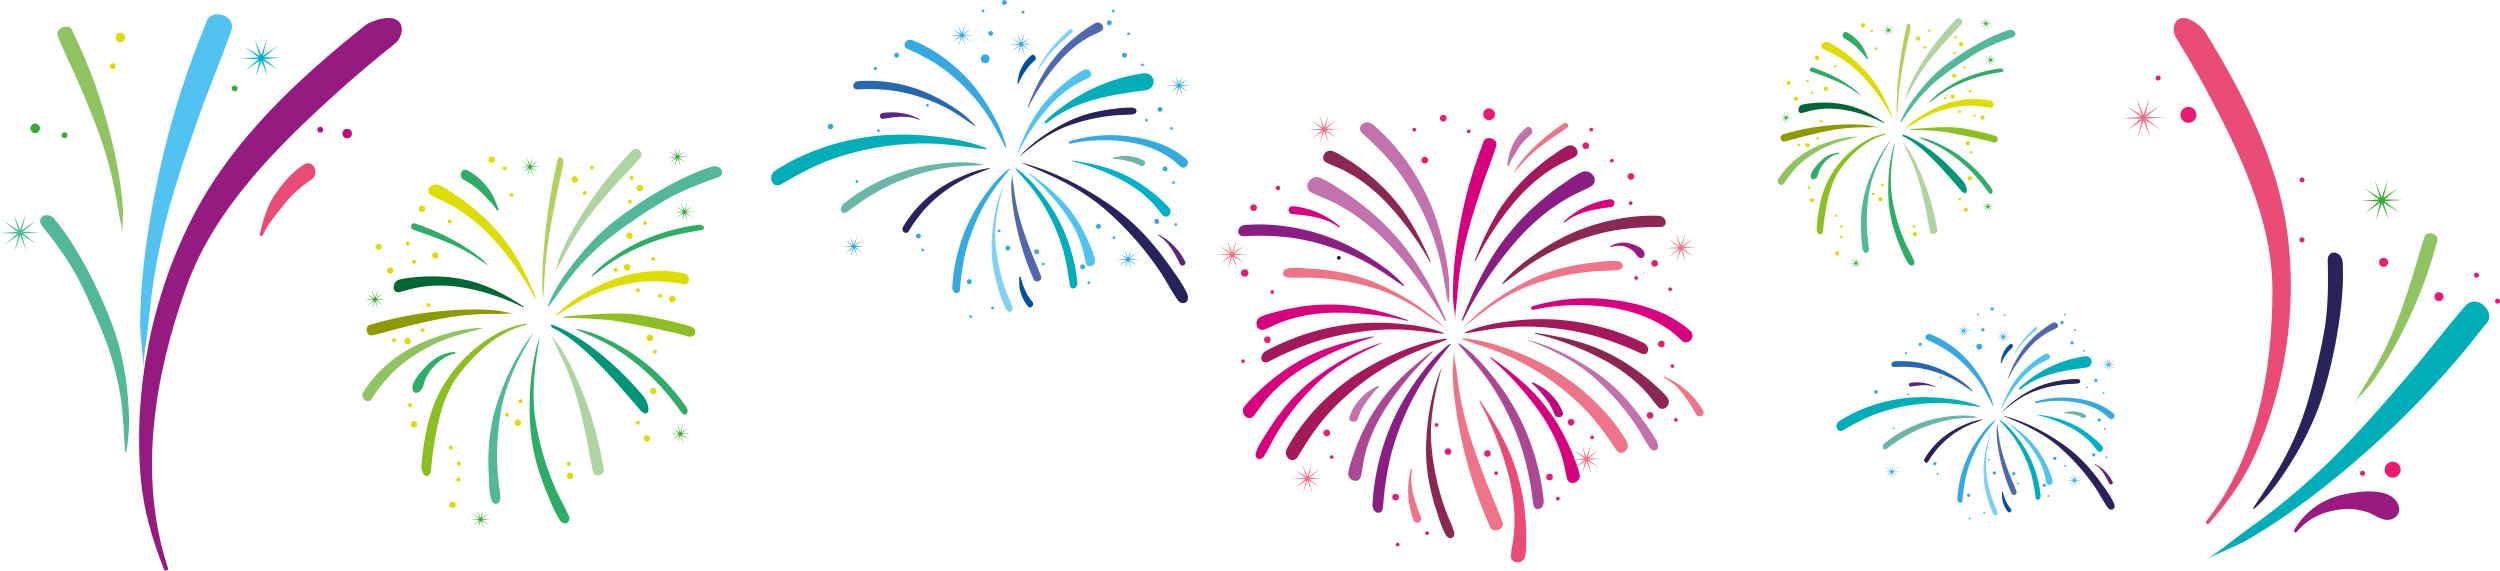 <svg xmlns="http://www.w3.org/2000/svg" viewBox="0 0 1336.64 305.05"><defs><style>.cls-1{fill:#d7007e;}.cls-2{fill:#ee748a;}.cls-3{fill:#c273ad;}.cls-4{fill:#8a2753;}.cls-5{fill:#a3195b;}.cls-6{fill:#aa4895;}.cls-7{fill:#8a1e82;}.cls-8{fill:#ea4c78;}.cls-9{fill:#be097f;}.cls-10{fill:#991a81;}.cls-11{fill:#e71d73;}.cls-12{fill:#1d1d1b;}.cls-13{fill:#5168af;}.cls-14{fill:#29235c;}.cls-15{fill:#83d0f5;}.cls-16{fill:#00adb8;}.cls-17{fill:#52c3f1;}.cls-18{fill:#00afc8;}.cls-19{fill:#5c2483;}.cls-20{fill:#004e9e;}.cls-21{fill:#6bb6a9;}.cls-22{fill:#36a9e1;}.cls-23{fill:#2768b1;}.cls-24{fill:#2fac66;}.cls-25{fill:#dedc00;}.cls-26{fill:#90c362;}.cls-27{fill:#53b89a;}.cls-28{fill:#afd4a1;}.cls-29{fill:#8f9a00;}.cls-30{fill:#b3cf60;}.cls-31{fill:#009579;}.cls-32{fill:#8dbe23;}.cls-33{fill:#063;}.cls-34{fill:#3aaa35;}.cls-35{fill:#951b81;}</style></defs><title>Asset 2</title><g id="Layer_2" data-name="Layer 2"><g id="objects"><path class="cls-1" d="M778.08,171.31c-.21-3.78.6-7.87.92-11.65.37-4.27.69-8.53,1.26-12.78A183.81,183.81,0,0,1,785,123.41c2-7.42,4.37-14.77,6.78-22.06,2.56-7.75,5.64-15.35,8.14-23.12,1.43-4.45-6.22-6.31-7-1.76-.27,1.64-.16,3.25-.31,4.89-.19,2,2.73,2.95,4,1.54.87-1,1.62-2,2.41-3.08L793.3,75.6a239.25,239.25,0,0,0-13.08,46.6,226.2,226.2,0,0,0-3,23.4c-.29,4.06-.4,8.13-.4,12.2,0,4.57,1.07,9,1.2,13.51a0,0,0,1,0,0,0Z"/><path class="cls-2" d="M777.37,187c0,3.78.94,7.84,1.43,11.6.55,4.25,1.07,8.49,1.82,12.71a183.7,183.7,0,0,0,5.75,23.24c2.33,7.33,5,14.56,7.75,21.75,2.9,7.63,6.31,15.09,9.14,22.74,1.62,4.38-5.94,6.58-6.88,2.06-.34-1.63-.3-3.24-.52-4.87-.28-2,2.59-3.06,3.9-1.72.91.94,1.71,2,2.55,3l-5.54,4.48a239.4,239.4,0,0,1-15.12-46,226.82,226.82,0,0,1-4-23.25c-.46-4-.76-8.1-.94-12.17-.21-4.56.67-9,.61-13.55,0,0,.05,0,.05,0Z"/><path class="cls-2" d="M782.95,174.72c10.21-8.45,21.72-17.34,35.81-22.33a137,137,0,0,1,21.39-5.72q5.58-1,11.27-1.54c4.33-.41,8.78-.26,13.08-.74l-1-4.76a17.71,17.71,0,0,0-4.92,1.43c-2.34,1.28-.84,3.74,2,3.3a9.39,9.39,0,0,1,3,0c4.68.77,5.71-4.48.79-4.8-4.24-.27-8.88.39-13.07.89s-8.18,1.11-12.17,2a93.67,93.67,0,0,0-21.79,7.39c-13.67,6.81-25.16,14.92-34.52,24.88,0,0,.06.1.11.06Z"/><path class="cls-3" d="M816.37,181.63c12.29,5,25.58,10.87,36.66,20.9a136.79,136.79,0,0,1,15.19,16.1q3.54,4.43,6.71,9.19c2.41,3.62,4.4,7.61,6.87,11.15l3.71-3.14a17.64,17.64,0,0,0-3.59-3.65c-2.24-1.45-3.69,1-1.95,3.35a9.45,9.45,0,0,1,1.46,2.63c1.55,4.49,6.66,2.9,4.59-1.59-1.77-3.86-4.56-7.63-7-11.08s-4.86-6.67-7.52-9.77a93.73,93.73,0,0,0-16.86-15.66c-12.5-8.8-25.08-15.05-38.3-18.55-.06,0-.06.1,0,.13Z"/><path class="cls-4" d="M770.71,196.93c-3.41,12.81-6.68,27-5.33,41.86a136.91,136.91,0,0,0,3.73,21.82q1.42,5.49,3.31,10.89c1.44,4.1,3.43,8.09,4.78,12.19l-4.74,1.08a17.62,17.62,0,0,1-.76-5.07c.18-2.66,3-2.32,3.85.46a9.39,9.39,0,0,0,1.22,2.75c2.65,3.94-1.69,7.06-4,2.72-2-3.74-3.35-8.23-4.65-12.25s-2.41-7.89-3.29-11.88a93.66,93.66,0,0,1-2.38-22.89c.48-15.27,3-29.09,8.19-41.75,0-.06.12,0,.1.08Z"/><path class="cls-4" d="M803.67,151.71c5.83-4.2,11.42-8.62,17.6-12.52a115.65,115.65,0,0,1,20.06-9.83,118.47,118.47,0,0,1,21.78-6.17,141.34,141.34,0,0,1,24.47-1.79c4.82,0,3.57-6.4-1.45-6-1.36.11-2.74.1-4.09.26-2.88.34-3.2,3.53-.45,4.44,1.29.43,2.64.69,3.95,1.08l1.62-5.78c-16.62-.69-33.54,3.31-47.52,9.59a121.84,121.84,0,0,0-19.92,11.64c-6.23,4.37-12,9.16-16.43,14.77-.15.19.16.46.39.29Z"/><path class="cls-2" d="M781.92,181.48c7.83,2.75,15.74,5.14,23.48,8.4a136.62,136.62,0,0,1,41.85,28.83c6.42,6.61,11.66,14,16.81,21.72,3,4.49,8.68-.78,5.18-5.21-.95-1.2-1.78-2.49-2.77-3.65-2.1-2.48-5.54-.73-4.78,2.43.36,1.48.92,2.91,1.33,4.39l6.85-2.2C860.39,220.2,846,207,831,197.92a137.11,137.11,0,0,0-24-11.14c-8.25-3-16.65-5.34-25-5.86-.28,0-.36.44-.06.55Z"/><path class="cls-5" d="M783.54,178.19c7.29-1.1,14.42-2.5,21.93-3.19a128.1,128.1,0,0,1,23.33.28,137.59,137.59,0,0,1,23.64,4.27,170,170,0,0,1,24.64,9.31c4.73,2.12,5.89-4.05.82-5.92-1.38-.51-2.72-1.13-4.1-1.59-2.94-1-4.46,1.68-2.11,3.71,1.11,1,2.33,1.79,3.47,2.71l3.75-4.37a126.85,126.85,0,0,0-50.15-12.71,131.78,131.78,0,0,0-23.88,1.38c-7.75,1.08-15.2,2.72-21.63,5.7-.21.1,0,.47.27.43Z"/><path class="cls-6" d="M779.83,184.07c4.75,5.64,9.68,11,14.19,17a128.06,128.06,0,0,1,12,20,137.54,137.54,0,0,1,8.73,22.38,169.74,169.74,0,0,1,5,25.87c.67,5.14,6.54,2.91,5.48-2.39-.29-1.44-.46-2.91-.79-4.33-.7-3-3.77-2.92-4.26.14-.23,1.44-.31,2.92-.5,4.37l5.69.91a126.81,126.81,0,0,0-15.4-49.39,131.77,131.77,0,0,0-13.67-19.63c-5-6-10.27-11.54-16.17-15.46-.19-.13-.41.24-.22.46Z"/><path class="cls-2" d="M808.8,93.24a34.31,34.31,0,0,1,3.05-3.55c1.13-1.29,2.24-2.59,3.43-3.83a73.44,73.44,0,0,1,7.08-6.48c2.4-1.93,4.9-3.74,7.41-5.53,2.66-1.9,5.45-3.63,8.09-5.56,1.52-1.1-.52-3.51-1.84-2.21-.47.47-.82,1-1.26,1.51s.19,1.6.92,1.44c.51-.11,1-.28,1.5-.42l-.85-2.72a95.86,95.86,0,0,0-15.24,12,90.47,90.47,0,0,0-6.49,6.86c-1.05,1.25-2,2.53-3,3.85-1.08,1.48-1.78,3.16-2.8,4.65,0,0,0,0,0,0Z"/><path class="cls-5" d="M789,139.37a160.27,160.27,0,0,1,21.81-32.57,91.31,91.31,0,0,1,13.88-13,77.91,77.91,0,0,1,7.74-5.06c3-1.76,6.24-3,9.27-4.65,4.06-2.22.33-7.83-3.68-6-3,1.38-6,3.66-8.74,5.53s-5.31,4-7.87,6.13a101.43,101.43,0,0,0-13.76,14.05c-8.64,10.63-14.21,22.72-19.11,35.4-.1.26.33.42.45.18Z"/><path class="cls-1" d="M796.78,191.36a160.31,160.31,0,0,1,26.4,29,91.42,91.42,0,0,1,9.3,16.6,77.82,77.82,0,0,1,3.05,8.73c1,3.35,1.42,6.78,2.3,10.12,1.18,4.48,7.53,2.2,6.7-2.14-.62-3.25-2.12-6.68-3.27-9.81s-2.62-6.12-4.07-9.11A101.46,101.46,0,0,0,826.84,218c-8.25-10.94-18.65-19.24-29.79-27-.23-.16-.48.22-.28.39Z"/><path class="cls-4" d="M820.81,178.4a160.2,160.2,0,0,1,36.61,14A91.15,91.15,0,0,1,873.18,203a77.32,77.32,0,0,1,6.66,6.42c2.38,2.55,4.31,5.42,6.6,8,3.07,3.47,7.71-1.42,5-4.93-2-2.63-4.9-5-7.33-7.29S879,201,876.4,199a101.32,101.32,0,0,0-16.76-10.28c-12.28-6.06-25.31-8.8-38.76-10.76-.27,0-.33.41-.07.48Z"/><path class="cls-7" d="M782.16,171.33a207.36,207.36,0,0,1,28.21-42.14,117.92,117.92,0,0,1,18-16.83,100.31,100.31,0,0,1,10-6.54c3.91-2.27,8.07-3.88,12-6,5.26-2.87.43-10.14-4.77-7.76-3.9,1.79-7.74,4.73-11.3,7.15s-6.88,5.19-10.18,7.93a131,131,0,0,0-17.8,18.18c-11.18,13.75-18.38,29.39-24.73,45.79-.13.33.42.54.58.23Z"/><path class="cls-8" d="M791,214.69a176,176,0,0,1,15.7,40,100.07,100.07,0,0,1,3,20.66,85.19,85.19,0,0,1-.29,10.15c-.31,3.82-1.2,7.5-1.61,11.27-.55,5.05,6.85,5.2,7.71.43.64-3.58.45-7.68.49-11.33s-.29-7.3-.6-10.93a111.32,111.32,0,0,0-4.05-21.2c-4.17-14.44-11.58-27-19.93-39.39-.17-.25-.58,0-.44.29Z"/><path class="cls-2" d="M889.84,202c8,4.27,12.68,12,17.07,19.59a2.11,2.11,0,0,0,1.84,1,2,2,0,0,0,1.8-1.08,2.11,2.11,0,0,0,0-2.13,44.79,44.79,0,0,0-20.35-17.94c-.37-.16-.68.36-.31.56Z"/><path class="cls-1" d="M836.69,118.87c7-5.69,16-7,24.67-8.16A2.1,2.1,0,0,0,863,109.4a2,2,0,0,0-.3-2.07,2.11,2.11,0,0,0-2-.78,44.79,44.79,0,0,0-24.42,11.82c-.29.28.07.76.39.5Z"/><path class="cls-3" d="M806.83,88.45c.92-2.89,3-5.77,4.57-8.36a31.86,31.86,0,0,1,6.95-7.93c2.22-1.84-.14-5.69-2.47-3.84a27.7,27.7,0,0,0-6.81,8.6c-2,3.72-2.53,7.22-3.16,11.32a.47.47,0,0,0,.92.21Z"/><path class="cls-9" d="M819.38,205.35c2.44,1.8,4.5,4.69,6.45,7a32,32,0,0,1,5.27,9.13c1,2.69,5.43,1.7,4.43-1.1a27.7,27.7,0,0,0-6-9.21c-2.87-3.14-6-4.72-9.7-6.64a.47.47,0,0,0-.5.8Z"/><path class="cls-10" d="M861.24,132.21a11.7,11.7,0,0,1,9.57.44,10.87,10.87,0,0,1,3.08,2.27c.87.88,1.42,2.31,2.57,2.82a1.91,1.91,0,0,0,2.83-1.6c.26-3.46-5.33-5.33-7.9-6A13,13,0,0,0,861,131.71a.29.29,0,0,0,.29.5Z"/><path class="cls-1" d="M819.54,165.68a117.66,117.66,0,0,1,42.1-1.2c13.55,2.18,27.48,7.49,37.25,17.43,3.56,3.62,8.45-2,4.57-5.3-11.19-9.6-25.66-14.21-40.07-16.12a104,104,0,0,0-44.25,3.32,1,1,0,0,0,.41,1.85Z"/><path class="cls-2" d="M772,175c-10.57-8-22.46-16.36-36.76-20.73a137,137,0,0,0-21.62-4.77q-5.62-.76-11.33-1c-4.34-.21-8.79.13-13.1-.17l.79-4.8a17.77,17.77,0,0,1,5,1.21c2.4,1.17,1,3.7-1.87,3.39a9.36,9.36,0,0,0-3,.09c-4.65,1-5.9-4.23-1-4.76,4.22-.46,8.89,0,13.1.31s8.22.75,12.25,1.44a93.65,93.65,0,0,1,22.09,6.43c14,6.21,25.79,13.8,35.58,23.34,0,0-.05.1-.11.06Z"/><path class="cls-1" d="M738.92,183.34c-12.06,5.5-25.07,12-35.71,22.49a137,137,0,0,0-14.47,16.75q-3.34,4.59-6.3,9.47c-2.25,3.72-4.06,7.79-6.37,11.44l-3.85-3a17.69,17.69,0,0,1,3.43-3.81c2.17-1.55,3.73.88,2.09,3.26a9.4,9.4,0,0,0-1.35,2.69c-1.35,4.55-6.52,3.19-4.66-1.38,1.6-3.93,4.22-7.82,6.5-11.38s4.57-6.88,7.09-10.09a93.65,93.65,0,0,1,16.15-16.39c12.1-9.34,24.4-16.14,37.44-20.21.06,0,.07.1,0,.13Z"/><path class="cls-7" d="M750.29,152.88c-6-3.94-11.79-8.11-18.13-11.74a115.6,115.6,0,0,0-20.47-8.93,118.49,118.49,0,0,0-22-5.2,141.37,141.37,0,0,0-24.52-.72c-4.82.18-3.85-6.24,1.19-6,1.37.05,2.74,0,4.09.08,2.89.21,3.36,3.39.65,4.42-1.27.48-2.61.81-3.9,1.25l-1.87-5.71c16.58-1.42,33.65,1.83,47.9,7.5a121.77,121.77,0,0,1,20.41,10.75c6.42,4.09,12.41,8.63,17.06,14,.16.18-.14.46-.37.31Z"/><path class="cls-5" d="M773.33,181.67c-7.7,3.1-15.5,5.82-23.08,9.43a136.58,136.58,0,0,0-40.54,30.64c-6.12,6.89-11,14.47-15.84,22.44-2.78,4.61-8.7-.4-5.4-5,.9-1.24,1.67-2.57,2.6-3.77,2-2.57,5.51-1,4.88,2.22-.29,1.5-.79,3-1.13,4.44l-6.94-1.9c8.78-16.39,22.6-30.26,37.13-39.94a137,137,0,0,1,23.49-12.18c8.11-3.38,16.4-6.07,24.76-7,.28,0,.38.43.08.55Z"/><path class="cls-3" d="M774.11,161.52c-1.52-8.16-2.66-16.34-4.7-24.49a128,128,0,0,0-8.88-23.9,127.07,127.07,0,0,0-13.2-21.88c-5.55-7.35-12-13.67-18.89-19.94-4-3.63,2.1-8.46,5.94-4.32,1,1.12,2.19,2.14,3.19,3.29,2.12,2.46-.13,5.59-3.14,4.35-1.41-.58-2.74-1.35-4.13-2l3.23-6.44c14.35,11.83,25.23,28.11,31.86,44.26a137,137,0,0,1,7.33,25.43c1.72,8.62,2.73,17.27,1.95,25.64,0,.28-.49.29-.55,0Z"/><path class="cls-5" d="M771.57,178.45c-7.33-.78-14.52-1.87-22.05-2.22a128.17,128.17,0,0,0-23.3,1.3,137.54,137.54,0,0,0-23.43,5.3,169.9,169.9,0,0,0-24.21,10.39c-4.63,2.33-6.07-3.79-1.08-5.88,1.35-.57,2.67-1.25,4-1.77,2.9-1.11,4.53,1.48,2.27,3.61-1.06,1-2.25,1.89-3.34,2.86l-3.94-4.2A126.83,126.83,0,0,1,726,172.94a131.63,131.63,0,0,1,23.91.33c7.79.73,15.31,2,21.86,4.74.22.09,0,.47-.25.44Z"/><path class="cls-7" d="M775.54,184.16c-4.5,5.84-9.18,11.39-13.43,17.63A128.09,128.09,0,0,0,751,222.33a137.63,137.63,0,0,0-7.74,22.75,170,170,0,0,0-3.81,26.07c-.44,5.17-6.4,3.19-5.58-2.15.23-1.45.33-2.92.6-4.36.57-3.05,3.64-3.08,4.27,0,.29,1.43.43,2.9.69,4.34l-5.64,1.16a126.82,126.82,0,0,1,13.21-50,131.49,131.49,0,0,1,12.79-20.21c4.7-6.25,9.75-12,15.47-16.15.19-.14.42.22.24.45Z"/><path class="cls-4" d="M764.43,139.91a160.33,160.33,0,0,0-23.22-31.58,91.23,91.23,0,0,0-14.44-12.38,77.62,77.62,0,0,0-8-4.71c-3.09-1.62-6.37-2.72-9.47-4.24-4.16-2-.68-7.81,3.42-6.15,3.07,1.25,6.14,3.39,9,5.14s5.48,3.77,8.13,5.78a101.45,101.45,0,0,1,14.36,13.43c9.1,10.24,15.19,22.07,20.65,34.52.11.25-.31.43-.44.2Z"/><path class="cls-1" d="M752.5,171.54a160.3,160.3,0,0,0-39-4.37,91.19,91.19,0,0,0-18.9,2.21,77.89,77.89,0,0,0-8.86,2.65c-3.29,1.17-6.32,2.83-9.54,4.08-4.32,1.67-6.2-4.8-2.2-6.68,3-1.41,6.65-2.21,9.86-3.1s6.49-1.47,9.76-2.05a101.44,101.44,0,0,1,19.61-1.44c13.69.26,26.52,3.81,39.37,8.25.26.09.11.52-.15.46Z"/><path class="cls-6" d="M765.85,188.31a160.32,160.32,0,0,0-25.09,30.11,91.18,91.18,0,0,0-8.56,17,77.66,77.66,0,0,0-2.67,8.86c-.83,3.39-1.12,6.83-1.85,10.21-1,4.53-7.42,2.53-6.79-1.84.47-3.28,1.82-6.77,2.84-9.94s2.35-6.23,3.66-9.28a101.43,101.43,0,0,1,9.6-17.16c7.76-11.29,17.79-20,28.57-28.32.22-.17.49.19.29.38Z"/><path class="cls-1" d="M734.35,180.3a160.32,160.32,0,0,0-36,15.61,91.2,91.2,0,0,0-15.29,11.33,77.52,77.52,0,0,0-6.37,6.71c-2.27,2.65-4.07,5.6-6.24,8.29-2.91,3.6-7.77-1.08-5.24-4.7,1.9-2.71,4.67-5.23,7-7.6s4.9-4.51,7.44-6.64a101.41,101.41,0,0,1,16.29-11c12-6.59,24.9-9.9,38.25-12.45.27-.05.35.4.09.47Z"/><path class="cls-3" d="M772.64,171.53a207.36,207.36,0,0,0-30-40.86,118,118,0,0,0-18.69-16,100.26,100.26,0,0,0-10.3-6.1c-4-2.1-8.24-3.52-12.25-5.49-5.38-2.64-.87-10.11,4.42-8,4,1.61,7.94,4.39,11.61,6.65s7.1,4.88,10.51,7.48a131.15,131.15,0,0,1,18.58,17.38c11.77,13.24,19.66,28.55,26.72,44.66.14.33-.4.56-.57.25Z"/><path class="cls-2" d="M755,251.1c-1.59,8.9,1.58,17.42,4.78,25.54a2.11,2.11,0,0,1-.36,2.07,2,2,0,0,1-2,.74,2.1,2.1,0,0,1-1.64-1.35A44.78,44.78,0,0,1,754.33,251c.1-.39.7-.31.63.1Z"/><path class="cls-1" d="M715.86,121.53c-7.27-5.38-16.31-6.32-25-7.07a2.1,2.1,0,0,1-1.69-1.24,2,2,0,0,1,.21-2.09,2.1,2.1,0,0,1,1.94-.87A44.78,44.78,0,0,1,716.23,121c.3.27,0,.77-.37.52Z"/><path class="cls-3" d="M737,207.16c-2.36,1.91-4.29,4.88-6.13,7.3a31.85,31.85,0,0,0-4.86,9.35c-.91,2.73-5.35,1.93-4.48-.91a27.69,27.69,0,0,1,5.54-9.46c2.73-3.26,5.81-5,9.4-7.06a.47.47,0,0,1,.53.78Z"/><circle class="cls-11" cx="796.14" cy="61.03" r="3.18" transform="translate(-1.15 17.58) rotate(-1.26)"/><circle class="cls-11" cx="683.24" cy="100.55" r="1.19" transform="translate(-2.04 15) rotate(-1.26)"/><circle class="cls-11" cx="670.24" cy="111.03" r="1.79" transform="translate(-2.28 14.78) rotate(-1.26)"/><circle class="cls-11" cx="771.65" cy="63.16" r="1.79" transform="translate(-1.2 16.89) rotate(-1.25)"/><circle class="cls-11" cx="761.76" cy="85.6" r="1.79" transform="translate(-1.7 16.79) rotate(-1.26)"/><circle class="cls-11" cx="872.01" cy="94.28" r="1.79" transform="translate(-1.85 19.1) rotate(-1.25)"/><circle class="cls-11" cx="884.68" cy="140.77" r="1.79" transform="translate(-2.87 19.38) rotate(-1.25)"/><circle class="cls-11" cx="888.27" cy="183.89" r="1.79" transform="translate(-3.84 19.63) rotate(-1.26)"/><circle class="cls-11" cx="882.23" cy="222.12" r="1.79" transform="translate(-4.7 19.59) rotate(-1.27)"/><circle class="cls-11" cx="839.98" cy="225.7" r="1.79" transform="translate(-4.73 18.41) rotate(-1.25)"/><circle class="cls-11" cx="828.45" cy="255.05" r="1.79" transform="translate(-5.45 18.42) rotate(-1.27)"/><circle class="cls-11" cx="795.28" cy="242.43" r="1.78" transform="translate(-5.15 17.57) rotate(-1.26)"/><circle class="cls-11" cx="774.18" cy="241.43" r="1.79" transform="translate(-5.13 17.1) rotate(-1.26)"/><circle class="cls-11" cx="746.14" cy="265.86" r="1.79" transform="translate(-5.6 16.28) rotate(-1.25)"/><circle class="cls-11" cx="709.4" cy="231.41" r="1.79" transform="translate(-4.9 15.59) rotate(-1.25)"/><circle class="cls-11" cx="677.61" cy="181.64" r="1.79" transform="translate(-3.83 14.96) rotate(-1.26)"/><circle class="cls-11" cx="847.84" cy="77.88" r="1.79" transform="translate(-1.5 18.57) rotate(-1.25)"/><circle class="cls-11" cx="665.52" cy="145.92" r="2.01" transform="translate(-3.08 14.83) rotate(-1.27)"/><circle class="cls-11" cx="680.23" cy="156.18" r="1" transform="translate(-3.29 15.08) rotate(-1.27)"/><circle class="cls-11" cx="664.64" cy="193.09" r="1" transform="translate(-4.06 14.57) rotate(-1.25)"/><circle class="cls-11" cx="712.35" cy="242.79" r="1" transform="matrix(1, -0.02, 0.02, 1, -5.21, 15.85)"/><circle class="cls-11" cx="785.23" cy="70.21" r="1" transform="translate(-1.36 17.42) rotate(-1.27)"/><circle class="cls-11" cx="850.77" cy="69.35" r="1" transform="translate(-1.32 18.82) rotate(-1.27)"/><circle class="cls-11" cx="871.85" cy="108.58" r="1" transform="translate(-2.16 19.07) rotate(-1.25)"/><circle class="cls-11" cx="861.78" cy="85.99" r="1" transform="translate(-1.68 18.91) rotate(-1.26)"/><circle class="cls-11" cx="892.98" cy="154.68" r="1" transform="translate(-3.21 19.82) rotate(-1.27)"/><circle class="cls-11" cx="874.8" cy="148.67" r="1" transform="translate(-3.07 19.37) rotate(-1.27)"/><circle class="cls-11" cx="894.37" cy="193.81" r="1" transform="matrix(1, -0.02, 0.02, 1, -4.06, 19.81)"/><circle class="cls-11" cx="896.04" cy="224.46" r="1" transform="translate(-4.65 19.47) rotate(-1.24)"/><circle class="cls-11" cx="851.22" cy="233.91" r="1" transform="translate(-4.96 18.88) rotate(-1.27)"/><circle class="cls-11" cx="832.94" cy="266.6" r="1" transform="translate(-5.58 18.12) rotate(-1.24)"/><circle class="cls-11" cx="799.89" cy="253.04" r="1" transform="translate(-5.4 17.74) rotate(-1.27)"/><circle class="cls-11" cx="768.05" cy="227.22" r="1" transform="translate(-4.84 17.07) rotate(-1.27)"/><circle class="cls-11" cx="763.02" cy="285.07" r="1" transform="translate(-5.98 16.56) rotate(-1.24)"/><circle class="cls-11" cx="747.23" cy="291.24" r="1" transform="translate(-6.2 16.45) rotate(-1.26)"/><circle class="cls-12" cx="715.81" cy="137.88" r="1" transform="translate(-2.81 15.5) rotate(-1.24)"/><circle class="cls-11" cx="756.16" cy="69.32" r="1" transform="translate(-1.33 16.54) rotate(-1.25)"/><polygon class="cls-2" points="716.26 69.01 709.09 69.53 714.78 73.93 708.67 70.14 710.69 77.04 707.98 70.38 705.55 77.16 707.27 70.17 701.33 74.23 706.83 69.58 699.63 69.37 706.81 68.85 701.12 64.45 707.23 68.24 705.21 61.34 707.92 68 710.34 61.23 708.62 68.21 714.57 64.15 709.07 68.8 716.26 69.01"/><polygon class="cls-2" points="907.02 132.31 899.85 132.83 905.54 137.23 899.43 133.44 901.45 140.34 898.74 133.68 896.32 140.45 898.04 133.47 892.09 137.53 897.59 132.88 890.4 132.67 897.57 132.15 891.88 127.75 897.99 131.54 895.97 124.64 898.69 131.3 901.11 124.52 899.38 131.51 905.33 127.45 899.83 132.1 907.02 132.31"/><polygon class="cls-2" points="856.59 245.28 849.42 245.8 855.11 250.2 849 246.41 851.02 253.31 848.31 246.65 845.88 253.43 847.6 246.44 841.66 250.5 847.16 245.85 839.96 245.64 847.14 245.12 841.45 240.72 847.56 244.51 845.54 237.61 848.25 244.27 850.67 237.5 848.96 244.48 854.9 240.42 849.4 245.07 856.59 245.28"/><polygon class="cls-2" points="707.31 255.7 700.13 256.22 705.83 260.62 699.71 256.83 701.74 263.73 699.02 257.07 696.6 263.85 698.32 256.86 692.38 260.92 697.87 256.27 690.68 256.06 697.85 255.54 692.16 251.14 698.28 254.93 696.25 248.03 698.97 254.69 701.39 247.91 699.67 254.9 705.61 250.84 700.12 255.49 707.31 255.7"/><polygon class="cls-2" points="667.1 135.93 659.93 136.46 665.62 140.85 659.5 137.06 661.53 143.96 658.81 137.3 656.39 144.08 658.11 137.09 652.17 141.15 657.66 136.51 650.47 136.3 657.65 135.77 651.96 131.37 658.07 135.17 656.04 128.26 658.76 134.93 661.18 128.15 659.46 135.13 665.4 131.08 659.91 135.72 667.1 135.93"/><path class="cls-13" d="M541.08,92.52a51.44,51.44,0,0,0,.86,7c.33,2.55.64,5.09,1.09,7.63a110.15,110.15,0,0,0,3.45,13.95c1.4,4.4,3,8.74,4.65,13,1.74,4.58,3.79,9.05,5.49,13.65,1,2.63-3.56,3.95-4.13,1.24-.2-1-.18-1.94-.31-2.93-.17-1.22,1.56-1.84,2.34-1,.55.56,1,1.18,1.53,1.78l-3.33,2.69a143.6,143.6,0,0,1-9.07-27.59,135.91,135.91,0,0,1-2.4-14c-.28-2.43-.46-4.86-.56-7.3-.12-2.74.4-5.43.36-8.13a0,0,0,0,1,0,0Z"/><path class="cls-14" d="M545.31,83.49c7.52-6.22,16-12.77,26.37-16.44a101.05,101.05,0,0,1,15.75-4.21q4.11-.74,8.3-1.13c3.19-.3,6.47-.19,9.63-.55l-.73-3.51a13.07,13.07,0,0,0-3.63,1c-1.72.94-.62,2.76,1.49,2.43a6.88,6.88,0,0,1,2.21,0c3.45.57,4.21-3.3.58-3.53a54.73,54.73,0,0,0-9.63.65c-3,.36-6,.82-9,1.46a69,69,0,0,0-16,5.44c-10.07,5-18.53,11-25.42,18.33,0,0,0,.07.08,0Z"/><path class="cls-14" d="M546.3,87.15c15.57,6.3,32.4,13.78,46.45,26.48A173.5,173.5,0,0,1,612,134q4.48,5.62,8.51,11.64c3.06,4.58,5.58,9.64,8.7,14.13l4.71-4a22.41,22.41,0,0,0-4.55-4.63c-2.83-1.84-4.68,1.32-2.47,4.24a11.88,11.88,0,0,1,1.85,3.33c2,5.68,8.43,3.67,5.82-2-2.25-4.89-5.78-9.66-8.86-14s-6.16-8.45-9.53-12.38a118.8,118.8,0,0,0-21.36-19.84C579,99.35,563,91.42,546.3,87c-.08,0-.08.13,0,.16Z"/><path class="cls-15" d="M536.3,99.84c-2.51,9.43-4.92,19.87-3.93,30.83a100.9,100.9,0,0,0,2.75,16.07q1,4,2.44,8c1.06,3,2.53,6,3.52,9l-3.49.8a13,13,0,0,1-.56-3.73c.13-2,2.25-1.71,2.83.34a6.9,6.9,0,0,0,.9,2c2,2.9-1.24,5.2-3,2a54.92,54.92,0,0,1-3.43-9c-.94-2.89-1.77-5.81-2.42-8.75a68.91,68.91,0,0,1-1.75-16.85c.35-11.25,2.24-21.43,6-30.75,0,0,.08,0,.07.06Z"/><path class="cls-16" d="M527.12,79.81c-9-1.05-18-2.51-27.17-3a149.67,149.67,0,0,0-55.09,8.28c-9.5,3.42-18.21,8.15-27,13.31-5.09,3-8.17-4.94-2.6-7.62,1.51-.73,3-1.6,4.48-2.27,3.27-1.43,5.81,2,3.54,4.7-1.07,1.29-2.3,2.43-3.42,3.68l-5.69-5.47c17-11.19,37.61-17.3,56.68-19a150.23,150.23,0,0,1,29,.57c9.58,1,19,2.75,27.49,6.27.28.12.14.61-.21.57Z"/><path class="cls-16" d="M543,90.36c3.44,4.08,7,8,10.28,12.33A92.77,92.77,0,0,1,562,117.21a99.78,99.78,0,0,1,6.33,16.22,123,123,0,0,1,3.59,18.74c.48,3.73,4.74,2.11,4-1.73-.21-1-.33-2.11-.57-3.14-.51-2.19-2.73-2.12-3.09.1-.17,1-.22,2.11-.36,3.17l4.12.66a91.87,91.87,0,0,0-11.16-35.79,95.49,95.49,0,0,0-9.9-14.22A55.88,55.88,0,0,0,543.18,90c-.14-.09-.3.17-.16.33Z"/><path class="cls-15" d="M554.46,38.48a25.22,25.22,0,0,1,1.88-2.89c.7-1.06,1.38-2.11,2.13-3.13A54.07,54.07,0,0,1,563,27c1.56-1.64,3.21-3.21,4.87-4.77s3.62-3.19,5.36-4.85c1-1-.72-2.51-1.56-1.44-.3.39-.5.82-.77,1.23s.29,1.15.81,1c.36-.13.71-.3,1.06-.46l-.89-1.9a70.57,70.57,0,0,0-10,10.24,66.62,66.62,0,0,0-4.07,5.65c-.64,1-1.25,2.05-1.82,3.11s-1,2.49-1.59,3.67a0,0,0,1,0,0,0Z"/><path class="cls-13" d="M549.76,57.45a118.11,118.11,0,0,1,16.06-24A67.18,67.18,0,0,1,576,23.88a57.26,57.26,0,0,1,5.7-3.73c2.22-1.29,4.6-2.21,6.83-3.43,3-1.63.24-5.77-2.71-4.42a47.64,47.64,0,0,0-6.43,4.07c-2,1.38-3.91,3-5.79,4.52a74.78,74.78,0,0,0-10.13,10.35C557.14,39.08,553,48,549.43,57.32c-.07.19.24.31.33.13Z"/><path class="cls-17" d="M550.28,93.11a118.07,118.07,0,0,1,19.44,21.34,67.19,67.19,0,0,1,6.85,12.22,57.11,57.11,0,0,1,2.25,6.43c.72,2.47,1,5,1.69,7.45.87,3.3,5.54,1.62,4.94-1.58a47.45,47.45,0,0,0-2.41-7.22c-.85-2.29-1.93-4.51-3-6.71a74.55,74.55,0,0,0-7.62-12.32c-6.07-8.06-13.74-14.17-21.94-19.92-.17-.12-.36.16-.2.29Z"/><path class="cls-18" d="M573.2,86.19a118,118,0,0,1,27,10.32,67.35,67.35,0,0,1,11.61,7.84,56.87,56.87,0,0,1,4.9,4.73c1.76,1.88,3.18,4,4.86,5.9,2.26,2.55,5.68-1,3.7-3.63a47.58,47.58,0,0,0-5.4-5.37c-1.79-1.67-3.75-3.16-5.69-4.64a74.67,74.67,0,0,0-12.34-7.57c-9-4.46-18.64-6.48-28.55-7.92-.2,0-.25.3-.05.35Z"/><path class="cls-17" d="M544.63,81a114.26,114.26,0,0,1,15.55-23.22,65,65,0,0,1,9.9-9.27,55.24,55.24,0,0,1,5.52-3.61c2.15-1.25,4.45-2.14,6.61-3.32,2.9-1.58.24-5.59-2.63-4.27a46,46,0,0,0-6.23,3.94c-2,1.33-3.79,2.86-5.61,4.37a72.41,72.41,0,0,0-9.81,10c-6.16,7.58-10.13,16.2-13.63,25.24-.07.18.23.3.32.13Z"/><path class="cls-19" d="M619.32,125.89c5.63,3.55,8.69,9.5,11.53,15.27a1.54,1.54,0,0,0,1.3.83,1.45,1.45,0,0,0,1.37-.7,1.55,1.55,0,0,0,.08-1.57,33,33,0,0,0-14-14.23c-.26-.14-.52.23-.26.39Z"/><path class="cls-16" d="M559.65,65.82c15.17-12.28,34.57-15.18,53.25-17.62a4.53,4.53,0,0,0,3.53-2.83,4.27,4.27,0,0,0-.65-4.48,4.54,4.54,0,0,0-4.27-1.68c-19.38,2.55-38.66,12.1-52.7,25.52-.63.6.15,1.65.85,1.08Z"/><path class="cls-20" d="M544.59,44.5A30.7,30.7,0,0,1,548,38.34a23.49,23.49,0,0,1,5.12-5.84c1.63-1.36-.1-4.19-1.82-2.83a20.4,20.4,0,0,0-5,6.33c-1.51,2.74-1.86,5.32-2.33,8.34a.35.35,0,0,0,.68.16Z"/><path class="cls-21" d="M595.25,85a30.68,30.68,0,0,1,7,.92,23.48,23.48,0,0,1,7.29,2.67c1.85,1,3.87-1.61,2-2.72a20.39,20.39,0,0,0-7.71-2.39c-3.1-.42-5.63.18-8.62.83a.35.35,0,0,0,.1.69Z"/><path class="cls-22" d="M572.27,76.82a86.65,86.65,0,0,1,31-.88c10,1.61,20.24,5.52,27.44,12.84,2.62,2.67,6.23-1.44,3.36-3.9-8.24-7.07-18.9-10.46-29.52-11.87A76.57,76.57,0,0,0,572,75.46a.7.7,0,0,0,.3,1.37Z"/><path class="cls-23" d="M521.26,67.4c-4.43-2.9-8.68-6-13.35-8.64a85.13,85.13,0,0,0-15.08-6.58,87.23,87.23,0,0,0-16.22-3.83,104.11,104.11,0,0,0-18.06-.53c-3.55.14-2.83-4.6.87-4.45,1,0,2,0,3,.06,2.13.15,2.47,2.49.48,3.25-.94.36-1.92.6-2.87.92l-1.38-4.2a79.34,79.34,0,0,1,35.28,5.52,89.7,89.7,0,0,1,15,7.92,56.29,56.29,0,0,1,12.57,10.34c.11.13-.1.34-.28.23Z"/><path class="cls-14" d="M529.11,90.11c-4.16,1.69-8.37,3.19-12.47,5.15a72.43,72.43,0,0,0-11.76,7.21,71.28,71.28,0,0,0-10.28,9.19,81.5,81.5,0,0,0-8.71,11.88c-1.53,2.44-4.67-.13-2.85-2.55.49-.66.92-1.36,1.43-2,1.09-1.36,3-.56,2.6,1.11-.17.78-.45,1.55-.65,2.33l-3.71-.93A63.72,63.72,0,0,1,503,100.29a77.5,77.5,0,0,1,12.72-6.59,50.52,50.52,0,0,1,13.35-3.87c.15,0,.2.22,0,.29Z"/><path class="cls-22" d="M537.7,79c-2.92-5.38-5.57-10.84-8.86-16.09a94.28,94.28,0,0,0-11.65-14.73A93.52,93.52,0,0,0,503,35.84a109.09,109.09,0,0,0-17.76-9.69c-3.61-1.64-.45-6.4,3.18-4.37,1,.55,2,1,3,1.58a2,2,0,0,1-1.21,3.76c-1.12-.09-2.23-.32-3.35-.45l.8-5.24c12.74,5,24.06,14,32.37,23.78A100.87,100.87,0,0,1,530.9,61.36a66.16,66.16,0,0,1,7.19,17.53c0,.2-.28.32-.39.11Z"/><path class="cls-21" d="M524.94,88.26c-5.89.39-11.69.5-17.69,1.26A101.45,101.45,0,0,0,489,93.82a111,111,0,0,0-17.92,7.55,140,140,0,0,0-17.95,11.78c-3.4,2.53-5.23-2.23-1.53-4.61,1-.65,2-1.38,3-2,2.16-1.31,3.75.58,2.21,2.61-.73,1-1.56,1.84-2.32,2.78l-3.6-2.86a99.61,99.61,0,0,1,56.4-22c6.24-.49,12.34-.47,17.82.81.18,0,.08.38-.15.39Z"/><path class="cls-22" d="M539.86,90.44c-3.31,4.3-6.77,8.39-9.89,13a94.35,94.35,0,0,0-8.16,15.13,101.35,101.35,0,0,0-5.7,16.75,125.11,125.11,0,0,0-2.8,19.2c-.32,3.81-4.72,2.35-4.11-1.58.17-1.07.24-2.15.44-3.21.42-2.25,2.68-2.27,3.14,0,.22,1.05.32,2.14.51,3.2l-4.16.86a93.41,93.41,0,0,1,9.73-36.84A97,97,0,0,1,528.28,102a56.69,56.69,0,0,1,11.4-11.9c.14-.1.31.16.18.33Z"/><path class="cls-19" d="M491.33,64c-6.17-2.5-12.79-1.52-19.13-.46a1.55,1.55,0,0,1-1.43-.57,1.46,1.46,0,0,1-.23-1.53,1.55,1.55,0,0,1,1.23-1,33,33,0,0,1,19.74,3.1c.26.13.12.55-.17.44Z"/><path class="cls-20" d="M545.69,148.09a30.75,30.75,0,0,0,2.25,6.65,23.49,23.49,0,0,0,4,6.63c1.37,1.62-.83,4.11-2.28,2.47a20.42,20.42,0,0,1-3.84-7.1c-1-3-.92-5.56-.85-8.61a.35.35,0,0,1,.69,0Z"/><circle class="cls-22" cx="526.75" cy="31.41" r="2.34" transform="translate(-0.56 11.63) rotate(-1.26)"/><circle class="cls-22" cx="468" cy="36.65" r="0.88" transform="translate(-0.7 10.37) rotate(-1.27)"/><circle class="cls-22" cx="479.37" cy="29.51" r="1.32" transform="translate(-0.53 10.49) rotate(-1.25)"/><circle class="cls-22" cx="536.99" cy="1.32" r="1.31" transform="translate(0.1 11.82) rotate(-1.26)"/><circle class="cls-22" cx="529.7" cy="17.84" r="1.31" transform="translate(-0.26 11.67) rotate(-1.26)"/><circle class="cls-22" cx="601.12" cy="28.46" r="1.32" transform="matrix(1, -0.02, 0.02, 1, -0.48, 13.07)"/><circle class="cls-22" cx="620.24" cy="58.48" r="1.31" transform="translate(-1.14 13.67) rotate(-1.26)"/><circle class="cls-22" cx="622.89" cy="90.24" r="1.31" transform="translate(-1.87 13.98) rotate(-1.28)"/><circle class="cls-22" cx="618.44" cy="118.4" r="1.32" transform="translate(-2.47 13.72) rotate(-1.27)"/><circle class="cls-22" cx="587.32" cy="121.03" r="1.32" transform="translate(-2.54 13.04) rotate(-1.27)"/><circle class="cls-22" cx="578.83" cy="142.65" r="1.31" transform="translate(-3.02 12.86) rotate(-1.27)"/><circle class="cls-22" cx="554.39" cy="133.36" r="1.32" transform="matrix(1, -0.02, 0.02, 1, -2.82, 12.31)"/><circle class="cls-22" cx="538.85" cy="132.62" r="1.31" transform="translate(-2.77 11.82) rotate(-1.25)"/><circle class="cls-22" cx="518.2" cy="150.61" r="1.32" transform="translate(-3.13 11.22) rotate(-1.24)"/><circle class="cls-22" cx="491.14" cy="125.24" r="1.31" transform="matrix(1, -0.02, 0.02, 1, -2.63, 10.79)"/><circle class="cls-22" cx="593.11" cy="12.16" r="1.32" transform="translate(-0.12 12.97) rotate(-1.25)"/><circle class="cls-22" cx="444.02" cy="67.68" r="1.48" transform="translate(-1.39 9.84) rotate(-1.27)"/><circle class="cls-22" cx="469.66" cy="69.83" r="0.74" transform="translate(-1.44 10.52) rotate(-1.28)"/><circle class="cls-22" cx="458.17" cy="97.02" r="0.74" transform="translate(-2.01 10.03) rotate(-1.25)"/><circle class="cls-22" cx="493.32" cy="133.62" r="0.74" transform="translate(-2.86 11.06) rotate(-1.28)"/><circle class="cls-22" cx="546.99" cy="6.51" r="0.74" transform="translate(-0.01 11.98) rotate(-1.25)"/><circle class="cls-22" cx="595.27" cy="5.88" r="0.74" transform="translate(0.02 13.16) rotate(-1.27)"/><circle class="cls-22" cx="610.8" cy="34.77" r="0.74" transform="translate(-0.61 13.21) rotate(-1.24)"/><circle class="cls-22" cx="603.37" cy="18.13" r="0.74" transform="translate(-0.25 13.35) rotate(-1.27)"/><circle class="cls-22" cx="626.35" cy="68.72" r="0.74" transform="translate(-1.36 13.75) rotate(-1.26)"/><circle class="cls-22" cx="612.96" cy="64.3" r="0.74" transform="translate(-1.27 13.56) rotate(-1.27)"/><circle class="cls-22" cx="627.38" cy="97.54" r="0.74" transform="translate(-1.98 13.74) rotate(-1.25)"/><circle class="cls-22" cx="628.61" cy="120.12" r="0.74" transform="translate(-2.48 13.81) rotate(-1.26)"/><circle class="cls-22" cx="595.6" cy="127.08" r="0.74" transform="translate(-2.63 13.04) rotate(-1.25)"/><circle class="cls-22" cx="582.14" cy="151.16" r="0.74" transform="translate(-3.1 12.5) rotate(-1.23)"/><circle class="cls-22" cx="557.79" cy="141.17" r="0.74" transform="translate(-3.02 12.52) rotate(-1.28)"/><circle class="cls-22" cx="534.34" cy="122.16" r="0.74" transform="matrix(1, -0.02, 0.02, 1, -2.6, 11.99)"/><circle class="cls-22" cx="530.64" cy="164.76" r="0.74" transform="translate(-3.4 11.39) rotate(-1.23)"/><circle class="cls-22" cx="519.01" cy="169.3" r="0.74" transform="translate(-3.58 11.38) rotate(-1.25)"/><circle class="cls-22" cx="495.86" cy="56.36" r="0.74" transform="translate(-1.11 10.85) rotate(-1.25)"/><circle class="cls-22" cx="525.58" cy="5.85" r="0.74" transform="translate(0 11.52) rotate(-1.26)"/><polygon class="cls-22" points="520.34 18.75 515.06 19.13 519.25 22.37 514.75 19.58 516.24 24.66 514.24 19.76 512.45 24.75 513.72 19.6 509.34 22.59 513.39 19.17 508.09 19.02 513.38 18.63 509.19 15.39 513.69 18.18 512.2 13.1 514.2 18.01 515.98 13.01 514.71 18.16 519.09 15.17 515.04 18.59 520.34 18.75"/><polygon class="cls-22" points="552.07 23.54 546.79 23.93 550.98 27.17 546.48 24.37 547.97 29.46 545.97 24.55 544.18 29.54 545.45 24.39 541.07 27.38 545.12 23.96 539.82 23.81 545.11 23.42 540.92 20.18 545.42 22.98 543.93 17.89 545.93 22.8 547.71 17.81 546.44 22.95 550.82 19.96 546.77 23.38 552.07 23.54"/><polygon class="cls-22" points="609.2 138.53 603.91 138.91 608.11 142.15 603.6 139.36 605.09 144.44 603.09 139.53 601.31 144.53 602.58 139.38 598.2 142.37 602.25 138.95 596.95 138.8 602.24 138.41 598.04 135.17 602.54 137.96 601.05 132.88 603.05 137.79 604.84 132.79 603.57 137.94 607.95 134.95 603.9 138.37 609.2 138.53"/><polygon class="cls-22" points="462.64 131.67 457.36 132.06 461.55 135.3 457.05 132.5 458.54 137.59 456.54 132.68 454.75 137.67 456.02 132.53 451.64 135.52 455.69 132.1 450.39 131.94 455.68 131.55 451.49 128.31 455.99 131.11 454.5 126.02 456.5 130.93 458.28 125.94 457.01 131.09 461.39 128.1 457.34 131.52 462.64 131.67"/><polygon class="cls-22" points="636.52 45.68 631.24 46.07 635.43 49.31 630.93 46.52 632.42 51.6 630.42 46.69 628.64 51.68 629.9 46.54 625.53 49.53 629.58 46.11 624.28 45.95 629.56 45.56 625.37 42.33 629.87 45.12 628.38 40.03 630.38 44.94 632.16 39.95 630.9 45.1 635.27 42.11 631.23 45.53 636.52 45.68"/><path class="cls-13" d="M1067.79,226a34.49,34.49,0,0,0,.57,4.65c.22,1.7.43,3.4.73,5.09a73.49,73.49,0,0,0,2.3,9.3c.93,2.93,2,5.83,3.1,8.7,1.16,3.06,2.53,6,3.66,9.1.65,1.75-2.38,2.63-2.75.83-.14-.65-.12-1.3-.21-2-.11-.81,1-1.23,1.56-.69.36.37.68.79,1,1.19l-2.22,1.79a95.79,95.79,0,0,1-6.05-18.4,90.84,90.84,0,0,1-1.6-9.31c-.19-1.62-.3-3.24-.38-4.87-.08-1.83.27-3.62.24-5.43,0,0,0,0,0,0Z"/><path class="cls-14" d="M1070.62,220c5-4.15,10.67-8.52,17.59-11a67.29,67.29,0,0,1,10.51-2.81q2.74-.49,5.54-.76c2.13-.2,4.31-.13,6.42-.37l-.49-2.34a8.7,8.7,0,0,0-2.42.7c-1.15.63-.41,1.84,1,1.62a4.61,4.61,0,0,1,1.48,0c2.3.38,2.81-2.2.39-2.36a36.46,36.46,0,0,0-6.42.44c-2,.24-4,.54-6,1a46.07,46.07,0,0,0-10.7,3.63,58.76,58.76,0,0,0-17,12.22s0,0,.05,0Z"/><path class="cls-14" d="M1071.27,222.46c10.38,4.2,21.61,9.19,31,17.67a115.67,115.67,0,0,1,12.84,13.61q3,3.75,5.67,7.76c2,3.06,3.72,6.43,5.8,9.43l3.14-2.65a15,15,0,0,0-3-3.09c-1.89-1.23-3.12.88-1.65,2.83a8,8,0,0,1,1.24,2.22c1.31,3.79,5.62,2.45,3.88-1.34a62.52,62.52,0,0,0-5.91-9.36c-2-2.86-4.11-5.64-6.36-8.26A79.19,79.19,0,0,0,1103.64,238c-10.56-7.43-21.2-12.72-32.36-15.68-.05,0-.05.08,0,.11Z"/><path class="cls-15" d="M1064.6,230.93c-1.68,6.29-3.28,13.25-2.62,20.56a67.26,67.26,0,0,0,1.83,10.72q.7,2.7,1.63,5.35c.71,2,1.69,4,2.35,6l-2.33.53a8.67,8.67,0,0,1-.37-2.49c.09-1.31,1.5-1.14,1.89.22a4.62,4.62,0,0,0,.6,1.35c1.3,1.93-.83,3.47-2,1.34a36.45,36.45,0,0,1-2.29-6c-.63-1.93-1.18-3.88-1.61-5.84a46,46,0,0,1-1.17-11.24,58.76,58.76,0,0,1,4-20.51s.06,0,0,0Z"/><path class="cls-16" d="M1058.48,217.56c-6-.7-12-1.67-18.12-2a99.84,99.84,0,0,0-36.75,5.52,108.26,108.26,0,0,0-18,8.88c-3.4,2-5.45-3.3-1.73-5.08,1-.48,2-1.07,3-1.51a2,2,0,0,1,2.36,3.13c-.71.86-1.54,1.62-2.28,2.46l-3.8-3.65c11.36-7.46,25.09-11.54,37.8-12.68a100.24,100.24,0,0,1,19.35.38,65.71,65.71,0,0,1,18.33,4.19c.19.08.1.41-.14.38Z"/><path class="cls-16" d="M1069.08,224.61c2.3,2.72,4.68,5.31,6.86,8.23a61.92,61.92,0,0,1,5.78,9.68,66.46,66.46,0,0,1,4.22,10.82,82.06,82.06,0,0,1,2.39,12.5c.32,2.49,3.16,1.4,2.65-1.16-.14-.69-.22-1.4-.38-2.09-.34-1.46-1.82-1.41-2.06.07-.11.7-.15,1.41-.24,2.11l2.75.44a61.26,61.26,0,0,0-7.44-23.87,63.74,63.74,0,0,0-6.6-9.48,37.24,37.24,0,0,0-7.81-7.47c-.09-.06-.2.11-.11.22Z"/><path class="cls-15" d="M1076.72,190a17,17,0,0,1,1.25-1.93c.47-.7.92-1.41,1.42-2.09a36.17,36.17,0,0,1,3-3.61c1-1.1,2.14-2.14,3.24-3.18s2.42-2.12,3.58-3.23c.66-.64-.48-1.68-1-1-.2.26-.33.55-.51.82s.19.77.54.64.47-.2.71-.3l-.6-1.27a47.16,47.16,0,0,0-6.64,6.83,44.92,44.92,0,0,0-2.71,3.77c-.43.68-.83,1.37-1.21,2.07s-.66,1.66-1.06,2.45Z"/><path class="cls-13" d="M1073.58,202.65a78.76,78.76,0,0,1,10.71-16,44.79,44.79,0,0,1,6.82-6.39,38.09,38.09,0,0,1,3.8-2.48c1.48-.86,3.07-1.47,4.55-2.29,2-1.09.16-3.85-1.81-2.95a31.81,31.81,0,0,0-4.29,2.72c-1.35.92-2.61,2-3.86,3a49.86,49.86,0,0,0-6.76,6.9c-4.24,5.22-7,11.16-9.39,17.39,0,.13.16.21.22.09Z"/><path class="cls-17" d="M1073.93,226.44a78.75,78.75,0,0,1,13,14.24,44.82,44.82,0,0,1,4.57,8.15,38.08,38.08,0,0,1,1.5,4.29c.48,1.65.7,3.33,1.13,5,.58,2.2,3.7,1.08,3.29-1.05a31.77,31.77,0,0,0-1.61-4.82c-.57-1.53-1.29-3-2-4.47a49.84,49.84,0,0,0-5.08-8.21c-4.05-5.37-9.16-9.45-14.63-13.28-.11-.08-.24.11-.14.19Z"/><path class="cls-18" d="M1089.22,221.83a78.72,78.72,0,0,1,18,6.88,44.91,44.91,0,0,1,7.75,5.23,38.14,38.14,0,0,1,3.27,3.16c1.17,1.25,2.12,2.66,3.24,3.93,1.51,1.7,3.79-.7,2.47-2.42a31.78,31.78,0,0,0-3.6-3.58c-1.19-1.11-2.5-2.11-3.8-3.1a49.81,49.81,0,0,0-8.23-5.05c-6-3-12.43-4.32-19-5.29-.13,0-.17.2,0,.23Z"/><path class="cls-17" d="M1070.16,218.37a76.21,76.21,0,0,1,10.37-15.49,43.36,43.36,0,0,1,6.6-6.19,37,37,0,0,1,3.68-2.41c1.44-.84,3-1.43,4.41-2.21,1.93-1.06.16-3.73-1.75-2.85a30.71,30.71,0,0,0-4.15,2.63c-1.31.89-2.53,1.91-3.74,2.92a48.22,48.22,0,0,0-6.54,6.68c-4.11,5.05-6.76,10.8-9.09,16.83,0,.12.15.2.21.08Z"/><path class="cls-19" d="M1120,248.3c3.76,2.37,5.8,6.34,7.69,10.19a1,1,0,0,0,.87.55,1,1,0,0,0,.92-.47,1,1,0,0,0,.05-1,22,22,0,0,0-9.35-9.49c-.18-.09-.34.15-.17.26Z"/><path class="cls-16" d="M1080.18,208.24c10.12-8.19,23.06-10.12,35.52-11.75a3,3,0,0,0,2.36-1.89,2.85,2.85,0,0,0-.44-3,3,3,0,0,0-2.85-1.12,64.47,64.47,0,0,0-35.15,17c-.42.4.1,1.1.57.72Z"/><path class="cls-20" d="M1070.13,194a20.46,20.46,0,0,1,2.25-4.11,15.66,15.66,0,0,1,3.41-3.89c1.09-.9-.07-2.79-1.21-1.89a13.62,13.62,0,0,0-3.34,4.22,15.58,15.58,0,0,0-1.55,5.56.23.23,0,0,0,.45.1Z"/><path class="cls-21" d="M1103.92,221a20.51,20.51,0,0,1,4.64.62,15.65,15.65,0,0,1,4.86,1.78c1.23.69,2.58-1.07,1.32-1.81a13.61,13.61,0,0,0-5.15-1.6,15.59,15.59,0,0,0-5.75.55.23.23,0,0,0,.07.46Z"/><path class="cls-22" d="M1088.59,215.58a57.82,57.82,0,0,1,20.68-.59c6.66,1.07,13.5,3.68,18.3,8.56,1.75,1.78,4.15-1,2.24-2.6-5.5-4.72-12.61-7-19.69-7.92a51.07,51.07,0,0,0-21.74,1.63.47.47,0,0,0,.2.91Z"/><path class="cls-23" d="M1054.57,209.29c-3-1.94-5.79-4-8.91-5.77a56.84,56.84,0,0,0-10.06-4.39,58.14,58.14,0,0,0-10.82-2.56,69.5,69.5,0,0,0-12-.35c-2.37.09-1.89-3.07.58-3,.67,0,1.34,0,2,0a1.1,1.1,0,0,1,.32,2.17c-.62.24-1.28.4-1.92.62l-.92-2.8a52.92,52.92,0,0,1,23.53,3.68,59.81,59.81,0,0,1,10,5.28,37.54,37.54,0,0,1,8.38,6.9c.08.09-.07.23-.18.15Z"/><path class="cls-14" d="M1059.81,224.44c-2.78,1.13-5.58,2.13-8.32,3.43a48.3,48.3,0,0,0-7.84,4.81,47.51,47.51,0,0,0-6.86,6.13,54.34,54.34,0,0,0-5.81,7.92c-1,1.63-3.11-.08-1.9-1.7.33-.44.61-.91,1-1.33.73-.91,2-.37,1.73.74-.12.52-.3,1-.43,1.56l-2.47-.62a42.5,42.5,0,0,1,13.54-14.16,51.62,51.62,0,0,1,8.48-4.4,33.74,33.74,0,0,1,8.9-2.58c.1,0,.13.15,0,.19Z"/><path class="cls-22" d="M1065.53,217c-1.95-3.58-3.72-7.23-5.91-10.73a67.12,67.12,0,0,0-17.25-18,72.71,72.71,0,0,0-11.85-6.46c-2.41-1.1-.3-4.27,2.12-2.92.66.37,1.35.67,2,1.06a1.33,1.33,0,0,1-.81,2.51c-.75-.06-1.48-.22-2.23-.3l.53-3.5a56.23,56.23,0,0,1,21.59,15.86,67.36,67.36,0,0,1,7.27,10.77,44.14,44.14,0,0,1,4.79,11.69c0,.13-.19.21-.26.07Z"/><path class="cls-21" d="M1057,223.2c-3.93.26-7.8.34-11.8.84a67.63,67.63,0,0,0-12.19,2.86,74,74,0,0,0-12,5,93.26,93.26,0,0,0-12,7.86c-2.27,1.69-3.49-1.49-1-3.08.67-.43,1.31-.92,2-1.33,1.44-.87,2.5.38,1.47,1.74-.48.64-1,1.23-1.54,1.86l-2.4-1.91a66.45,66.45,0,0,1,37.62-14.69,39.73,39.73,0,0,1,11.89.54c.12,0,.05.25-.1.26Z"/><path class="cls-22" d="M1067,224.66c-2.21,2.87-4.51,5.6-6.6,8.66a62.94,62.94,0,0,0-5.44,10.09,67.6,67.6,0,0,0-3.8,11.17,83.43,83.43,0,0,0-1.87,12.81c-.22,2.54-3.15,1.57-2.74-1.06.11-.71.16-1.44.29-2.14.28-1.5,1.79-1.52,2.1,0,.14.7.21,1.43.34,2.13l-2.77.57A62.3,62.3,0,0,1,1053,242.3a64.59,64.59,0,0,1,6.28-9.93,37.83,37.83,0,0,1,7.6-7.94c.09-.07.21.11.12.22Z"/><path class="cls-19" d="M1034.61,207c-4.11-1.67-8.53-1-12.76-.31a1,1,0,0,1-1-.38,1,1,0,0,1-.15-1,1,1,0,0,1,.82-.65,22,22,0,0,1,13.17,2.07c.18.09.08.37-.11.29Z"/><path class="cls-20" d="M1070.87,263.11a20.46,20.46,0,0,0,1.5,4.43,15.67,15.67,0,0,0,2.69,4.43c.92,1.08-.55,2.74-1.52,1.65a13.62,13.62,0,0,1-2.56-4.74,15.6,15.6,0,0,1-.57-5.75.23.23,0,0,1,.46,0Z"/><circle class="cls-22" cx="1058.23" cy="185.28" r="1.56" transform="translate(-3.86 23.59) rotate(-1.27)"/><circle class="cls-22" cx="1019.05" cy="188.78" r="0.58" transform="translate(-3.86 22.17) rotate(-1.24)"/><circle class="cls-22" cx="1026.63" cy="184.02" r="0.88" transform="translate(-3.84 22.87) rotate(-1.27)"/><circle class="cls-22" cx="1065.06" cy="165.21" r="0.88" transform="translate(-3.34 23.18) rotate(-1.25)"/><circle class="cls-22" cx="1060.2" cy="176.24" r="0.88" transform="translate(-3.58 23.07) rotate(-1.24)"/><circle class="cls-22" cx="1107.84" cy="183.31" r="0.88" transform="translate(-3.76 24.41) rotate(-1.26)"/><circle class="cls-22" cx="1120.59" cy="203.34" r="0.88" transform="translate(-4.24 24.96) rotate(-1.27)"/><circle class="cls-22" cx="1122.36" cy="224.52" r="0.88" transform="translate(-4.67 24.76) rotate(-1.26)"/><circle class="cls-22" cx="1119.39" cy="243.3" r="0.88" transform="translate(-5.07 24.62) rotate(-1.26)"/><circle class="cls-22" cx="1098.63" cy="245.06" r="0.88" transform="translate(-5.12 24.23) rotate(-1.26)"/><circle class="cls-22" cx="1092.97" cy="259.48" r="0.88" transform="translate(-5.43 24.05) rotate(-1.26)"/><circle class="cls-22" cx="1076.67" cy="253.28" r="0.88" transform="translate(-5.31 23.76) rotate(-1.26)"/><circle class="cls-22" cx="1066.31" cy="252.79" r="0.88" transform="translate(-5.24 23.22) rotate(-1.24)"/><circle class="cls-22" cx="1052.53" cy="264.79" r="0.88" transform="translate(-5.57 23.23) rotate(-1.26)"/><circle class="cls-22" cx="1034.48" cy="247.87" r="0.88" transform="translate(-5.2 22.83) rotate(-1.26)"/><circle class="cls-22" cx="1102.5" cy="172.45" r="0.88" transform="translate(-3.48 23.91) rotate(-1.24)"/><circle class="cls-22" cx="1003.05" cy="209.48" r="0.99" transform="translate(-4.37 22.16) rotate(-1.26)"/><circle class="cls-22" cx="1020.15" cy="210.91" r="0.49" transform="translate(-4.53 23.21) rotate(-1.3)"/><circle class="cls-22" cx="1012.49" cy="229.05" r="0.49" transform="translate(-5.04 23.56) rotate(-1.33)"/><circle class="cls-22" cx="1035.93" cy="253.46" r="0.49" transform="translate(-5.39 23.16) rotate(-1.28)"/><circle class="cls-22" cx="1071.74" cy="168.68" r="0.49" transform="translate(-3.57 24.47) rotate(-1.31)"/><circle class="cls-22" cx="1103.94" cy="168.26" r="0.49" transform="translate(-3.4 24.08) rotate(-1.25)"/><circle class="cls-22" cx="1114.29" cy="187.52" r="0.49" transform="translate(-3.8 24.2) rotate(-1.24)"/><circle class="cls-22" cx="1109.34" cy="176.43" r="0.49" transform="translate(-3.65 24.69) rotate(-1.27)"/><circle class="cls-22" cx="1124.67" cy="210.17" r="0.49" transform="translate(-4.31 24.55) rotate(-1.25)"/><circle class="cls-22" cx="1115.74" cy="207.22" r="0.49" transform="translate(-4.35 24.95) rotate(-1.28)"/><circle class="cls-22" cx="1125.35" cy="229.4" r="0.49" transform="translate(-4.73 24.57) rotate(-1.25)"/><circle class="cls-22" cx="1126.18" cy="244.46" r="0.49" transform="translate(-4.95 24.04) rotate(-1.22)"/><circle class="cls-22" cx="1104.16" cy="249.1" r="0.49" transform="translate(-5.28 24.68) rotate(-1.28)"/><circle class="cls-22" cx="1095.18" cy="265.15" r="0.49" transform="translate(-5.5 23.84) rotate(-1.24)"/><circle class="cls-22" cx="1078.94" cy="258.49" r="0.49" transform="translate(-5.38 23.58) rotate(-1.25)"/><circle class="cls-22" cx="1063.3" cy="245.81" r="0.49" transform="translate(-5.1 23.22) rotate(-1.25)"/><circle class="cls-22" cx="1060.83" cy="274.23" r="0.49" transform="translate(-5.73 23.2) rotate(-1.25)"/><circle class="cls-22" cx="1053.07" cy="277.26" r="0.49" transform="translate(-5.77 22.91) rotate(-1.24)"/><circle class="cls-22" cx="1037.63" cy="201.92" r="0.49" transform="translate(-4.15 22.65) rotate(-1.25)"/><circle class="cls-22" cx="1057.46" cy="168.24" r="0.49" transform="translate(-3.41 23.07) rotate(-1.25)"/><polygon class="cls-22" points="1053.96 176.84 1050.43 177.1 1053.23 179.26 1050.23 177.39 1051.22 180.78 1049.89 177.51 1048.7 180.84 1049.54 177.41 1046.62 179.4 1049.32 177.12 1045.79 177.02 1049.32 176.76 1046.52 174.6 1049.52 176.46 1048.53 173.07 1049.86 176.34 1051.05 173.01 1050.21 176.45 1053.13 174.45 1050.43 176.73 1053.96 176.84"/><polygon class="cls-22" points="1075.12 180.03 1071.6 180.29 1074.39 182.45 1071.39 180.59 1072.39 183.98 1071.05 180.71 1069.86 184.04 1070.71 180.6 1067.79 182.6 1070.49 180.32 1066.95 180.21 1070.48 179.96 1067.68 177.79 1070.69 179.66 1069.69 176.27 1071.03 179.54 1072.21 176.21 1071.37 179.64 1074.29 177.65 1071.59 179.93 1075.12 180.03"/><polygon class="cls-22" points="1113.23 256.73 1109.7 256.99 1112.5 259.15 1109.49 257.29 1110.49 260.68 1109.15 257.4 1107.96 260.73 1108.81 257.3 1105.89 259.3 1108.59 257.01 1105.06 256.91 1108.58 256.65 1105.79 254.49 1108.79 256.36 1107.79 252.96 1109.13 256.24 1110.32 252.91 1109.47 256.34 1112.39 254.35 1109.69 256.63 1113.23 256.73"/><polygon class="cls-22" points="1015.47 252.16 1011.95 252.42 1014.75 254.58 1011.74 252.71 1012.74 256.11 1011.4 252.83 1010.21 256.16 1011.06 252.73 1008.14 254.72 1010.84 252.44 1007.3 252.34 1010.83 252.08 1008.03 249.92 1011.04 251.78 1010.04 248.39 1011.38 251.66 1012.57 248.34 1011.72 251.77 1014.64 249.77 1011.94 252.06 1015.47 252.16"/><polygon class="cls-22" points="1131.45 194.81 1127.93 195.06 1130.73 197.22 1127.72 195.36 1128.72 198.75 1127.38 195.48 1126.19 198.81 1127.04 195.37 1124.12 197.37 1126.82 195.09 1123.29 194.98 1126.81 194.73 1124.01 192.56 1127.02 194.43 1126.02 191.04 1127.36 194.31 1128.55 190.98 1127.7 194.41 1130.62 192.42 1127.92 194.7 1131.45 194.81"/><path class="cls-24" d="M316.55,147.79c3.78-2.76,7.35-5.6,11.42-8.25a98.26,98.26,0,0,1,13.53-7.18,114.21,114.21,0,0,1,15.22-5.54,148.87,148.87,0,0,1,17.7-3.66c3.53-.56,1.86-3.61-1.76-2.83-1,.21-2,.36-3,.59-2.07.49-1.93,2.13.19,2.27,1,.07,2,0,3,.1l.51-3.08a107.61,107.61,0,0,0-33.67,10.16,97,97,0,0,0-13.22,8.07,49.39,49.39,0,0,0-10.3,9.24c-.09.11.17.21.32.1Z"/><path class="cls-25" d="M297.37,168.71c5.19-3.1,10.25-6.43,15.63-9.2a85.9,85.9,0,0,1,16.85-6.38,78,78,0,0,1,17.31-2.77A84.49,84.49,0,0,1,365.48,152c3.54.62,4-5.44.24-5.73-1-.08-2-.27-3.05-.31a2.22,2.22,0,0,0-1.3,4c.85.57,1.78,1,2.66,1.53l2.45-5.12c-12-2.88-25.31-1.46-36.93,2.47A95.5,95.5,0,0,0,312.41,157a69.6,69.6,0,0,0-15.26,11.44c-.15.15,0,.44.22.32Z"/><path class="cls-24" d="M308.38,176.27c4.92,2.23,9.83,4.19,14.77,6.77a104.11,104.11,0,0,1,14.63,9.5,117.58,117.58,0,0,1,13.65,12.13,150,150,0,0,1,12.79,15.69c2.36,3.22,4.91-.18,2.26-3.38-.72-.87-1.38-1.79-2.12-2.64-1.57-1.8-3.31-.73-2.42,1.48.42,1,.94,2.05,1.39,3.08l3.66-1.24a109.85,109.85,0,0,0-27.87-28A104.57,104.57,0,0,0,323.65,181a56.28,56.28,0,0,0-15.32-5.08c-.16,0-.15.29,0,.38Z"/><path class="cls-26" d="M257.82,175.63c-5.83,1.62-11.73,3-17.45,5a85.84,85.84,0,0,0-16.25,7.78,77.92,77.92,0,0,0-14,10.61,84.5,84.5,0,0,0-11.47,14.38c-2,3-6.7-.85-4.31-3.78.65-.79,1.2-1.66,1.88-2.42A2.22,2.22,0,0,1,200.1,209c-.18,1-.51,2-.73,3l-5.4-1.76c6.23-10.69,16.42-19.31,27.28-25a95.54,95.54,0,0,1,17.67-6.82,69.61,69.61,0,0,1,18.81-3.14c.21,0,.31.32.08.38Z"/><path class="cls-27" d="M293.48,163.74c4.82-6.49,9.3-13.1,14.6-19.41a134.41,134.41,0,0,1,18.26-17.55,296.81,296.81,0,0,1,31.21-20.85c8.25-4.49,16.93-7.79,26-10.93,5.23-1.82,1.56-7.91-3.75-5.62-1.44.62-2.94,1.12-4.35,1.78-3,1.41-2.2,4.82,1.12,4.73,1.56,0,3.12-.27,4.69-.36L380.89,89c-18.34,5.46-45.05,22.28-58,33.93a140.1,140.1,0,0,0-17.45,19.36c-5.2,6.81-9.74,13.88-12.51,21.29-.09.25.34.41.53.16Z"/><path class="cls-28" d="M296.48,146.42c1.05-2.87,3-5.66,4.41-8.36,1.64-3.05,3.24-6.11,5-9.08a148.6,148.6,0,0,1,11-15.92c3.86-4.87,8-9.57,12.09-14.22,4.38-4.94,9.09-9.59,13.43-14.57,2.48-2.85-2.6-6.67-4.61-3.53-.72,1.13-1.15,2.36-1.79,3.53-.79,1.46,1.08,3.06,2.46,2.42,1-.45,1.85-1,2.77-1.51l-2.91-5a193.44,193.44,0,0,0-24.6,30.42,183.21,183.21,0,0,0-9.69,16.42c-1.51,2.92-2.89,5.91-4.2,8.93-1.46,3.39-2.08,7-3.42,10.42,0,0,0,0,0,0Z"/><path class="cls-29" d="M275.78,167.84c-3-.42-6.38,0-9.45,0-3.46,0-6.91,0-10.38.16a148.59,148.59,0,0,0-19.22,2.24c-6.11,1.12-12.19,2.54-18.23,4-6.42,1.55-12.74,3.52-19.17,5-3.68.85-4.67-5.43-.95-5.73,1.34-.11,2.63.09,4,.08,1.66,0,2.19,2.39,1,3.3-.84.63-1.75,1.17-2.64,1.74l-3-4.9a193.47,193.47,0,0,1,38.41-7.42,182.87,182.87,0,0,1,19-.84c3.29,0,6.58.22,9.85.49,3.68.3,7.18,1.46,10.81,1.87a0,0,0,0,1,0,0Z"/><path class="cls-30" d="M290.32,162.48c-.06-3.06.35-6.35.53-9.4.21-3.44.4-6.88.7-10.3.56-6.37,1.36-12.7,2.38-18.88,1-6,2.13-11.86,3.29-17.71,1.24-6.22,2.71-12.3,3.92-18.54.69-3.57-2.76-5.21-3.14-1.54-.14,1.32-.1,2.62-.19,3.95-.11,1.65,1.2,2.43,1.78,1.32.4-.77.75-1.62,1.12-2.44l-2.56-3.52a315,315,0,0,0-6.39,37.43c-.7,6.24-1.25,12.52-1.58,18.86-.17,3.28-.26,6.56-.3,9.85,0,3.69.39,7.3.41,10.94,0,0,0,0,0,0Z"/><path class="cls-28" d="M294,178.32c1.71,2.54,2.83,5.72,4.17,8.48,1.51,3.12,3,6.22,4.39,9.41a146.77,146.77,0,0,1,6.36,18.29c1.65,6,3,12.1,4.33,18.18,1.39,6.47,2.36,13,3.81,19.48.83,3.69,7,1.77,5.64-1.71-.49-1.25-1.23-2.32-1.81-3.53-.71-1.5-3.14-.9-3.44.6-.21,1-.3,2.1-.43,3.15l5.79.52a191.2,191.2,0,0,0-10-37.88,180.13,180.13,0,0,0-7.57-17.51c-1.48-2.94-3.08-5.82-4.76-8.64-1.88-3.17-4.47-5.81-6.43-8.88,0,0-.05,0,0,0Z"/><path class="cls-31" d="M295.37,175.23c15.3,7.32,31.43,25.85,46.86,43.94,1.29,1.52,2.72,2.18,3.56,1.73,1-.53,1.11-1.72.68-3.89a13.91,13.91,0,0,0-2.92-5.73c-16-18.75-33.84-32.4-48.56-37.72-.66-.24-.32,1.34.38,1.67Z"/><path class="cls-32" d="M302,170c8.27-.23,15.56.56,22.34,1,8,.55,38.57,7.17,43.42,8.79,3.92,1.31,5.75-3.68,1.91-5.08-4.82-1.76-24.87-6.54-33.51-6.95-9.94-.47-20.46.38-32.73,1.31-1.81.14-3.07.95-1.42.9Z"/><path class="cls-32" d="M281.37,173.65c-15.26,3.82-27.46,15.14-36.72,27.59-8.12,10.92-10.94,25.69-12.94,39.24-.57,3.83-1,7.69-1.33,11.56a2.87,2.87,0,0,1-2,2.47c-2.34.37-3.22-4.05-3.11-5.17,1.3-14.07,3.55-28.23,10.29-40.63a77.58,77.58,0,0,1,31.27-31A50.89,50.89,0,0,1,281.16,173c.42-.08.63.56.2.67Z"/><path class="cls-24" d="M262.1,142.85a41.11,41.11,0,0,0-4.63-3.2c-1.7-1.16-3.39-2.33-5.15-3.41a88.54,88.54,0,0,0-10.19-5.37c-3.38-1.51-6.84-2.86-10.29-4.18-3.67-1.4-7.44-2.56-11.09-4-2.09-.82-.46-4.24,1.46-3.13.69.4,1.26.93,1.92,1.37a1.12,1.12,0,0,1-.63,2c-.63,0-1.25,0-1.88,0q.08-1.71.17-3.42a115.11,115.11,0,0,1,21.35,9.29,108.68,108.68,0,0,1,9.63,6c1.6,1.13,3.15,2.32,4.67,3.56,1.7,1.39,3,3.13,4.67,4.56,0,0,0,0,0,0Z"/><path class="cls-24" d="M265.6,112.38c-1.81-3.16-5-6-7.48-8.66A38.29,38.29,0,0,0,248,96.16c-3.07-1.6-1.27-6.71,1.93-5.13A33.27,33.27,0,0,1,260,99.41c3.35,3.85,4.79,7.84,6.57,12.49a.57.57,0,0,1-1,.48Z"/><path class="cls-24" d="M243,189.13c-4.58.85-9.06,4.26-12.44,8.43a23.59,23.59,0,0,0-3.15,5.35c-.8,1.8-.94,4-2.26,5.61-1.49,1.81-3.62,2.12-4.36.35-1.72-4.08,4.88-11,8-14,4.35-4.15,9.47-6.52,14.39-6.64.5,0,.33.76-.17.86Z"/><path class="cls-33" d="M279.61,164.23a118.35,118.35,0,0,0-31.88-10.45,72.86,72.86,0,0,0-16.69-1,67.38,67.38,0,0,0-8.28,1.07c-3.13.57-6.17,1.65-9.26,2.31-4.14.88-3.91-5.55,0-6.68a56.25,56.25,0,0,1,9.26-1.34,85.9,85.9,0,0,1,8.87-.36,79.48,79.48,0,0,1,17.07,1.82c11.57,2.47,21.47,7.91,31.14,14.19.2.13-.05.51-.26.41Z"/><path class="cls-24" d="M288.48,180.66C286,195,283.78,210.79,286.67,227a152.45,152.45,0,0,0,6.14,23.6q2.06,5.9,4.63,11.65c2,4.38,4.5,8.57,6.36,13l-5.05,1.59a19.77,19.77,0,0,1-1.31-5.49c-.05-2.93,3.1-2.81,4.23.17a10.47,10.47,0,0,0,1.59,2.91c3.26,4.09-1.16,7.88-4.13,3.32-2.55-3.92-4.43-8.74-6.23-13s-3.37-8.45-4.71-12.74A104.15,104.15,0,0,1,283.43,227c-.93-16.78.55-32.15,4.94-46.46,0-.07.13,0,.12.07Z"/><path class="cls-27" d="M284.89,178.64c-6.88,11.67-14,24.72-16.76,39.76a140,140,0,0,0-2.32,22.52q-.11,5.79.26,11.63c.29,4.43,1.16,8.91,1.36,13.32l-5-.24a18.16,18.16,0,0,1,.64-5.2c.91-2.57,3.64-1.45,3.66,1.51a9.6,9.6,0,0,0,.45,3c1.53,4.6-3.6,6.49-4.72,1.57-1-4.23-1-9-1.21-13.34s-.2-8.44,0-12.6a95.7,95.7,0,0,1,3.95-23.19c4.67-14.91,11-27.81,19.55-38.86,0-.05.11,0,.08.1Z"/><path class="cls-25" d="M286,159.44a153.65,153.65,0,0,0-22.49-31.87,95.8,95.8,0,0,0-14.59-13,87.06,87.06,0,0,0-8.22-5.15c-3.21-1.81-6.66-3.13-9.89-4.84-4.33-2.29-.08-7.44,4.2-5.51a72.63,72.63,0,0,1,9.27,5.64c2.91,1.9,5.62,4,8.31,6.17a104.76,104.76,0,0,1,14.41,14c9,10.47,14.6,22.18,19.47,34.42.1.25-.37.38-.49.15Z"/><polygon class="cls-34" points="205.93 160.02 201.21 160.37 204.95 163.26 200.93 160.76 202.26 165.3 200.48 160.92 198.89 165.38 200.02 160.78 196.11 163.45 199.72 160.4 194.99 160.26 199.71 159.91 195.97 157.02 199.99 159.52 198.66 154.98 200.44 159.36 202.03 154.9 200.91 159.5 204.81 156.83 201.2 159.88 205.93 160.02"/><polygon class="cls-34" points="288.81 89.09 284.09 89.44 287.83 92.33 283.81 89.84 285.14 94.38 283.36 89.99 281.77 94.45 282.9 89.86 278.99 92.53 282.6 89.47 277.88 89.33 282.59 88.99 278.85 86.1 282.87 88.59 281.54 84.05 283.32 88.43 284.92 83.98 283.79 88.57 287.69 85.9 284.08 88.95 288.81 89.09"/><polygon class="cls-34" points="371.41 113.24 366.69 113.58 370.44 116.48 366.42 113.98 367.75 118.52 365.96 114.14 364.37 118.6 365.5 114 361.59 116.67 365.21 113.62 360.48 113.48 365.19 113.13 361.45 110.24 365.47 112.74 364.14 108.2 365.93 112.58 367.52 108.12 366.39 112.72 370.3 110.05 366.68 113.1 371.41 113.24"/><polygon class="cls-34" points="367.68 83.79 362.96 84.14 366.7 87.03 362.68 84.53 364.01 89.07 362.23 84.69 360.64 89.15 361.77 84.56 357.86 87.22 361.47 84.17 356.74 84.03 361.46 83.69 357.72 80.8 361.74 83.29 360.41 78.75 362.19 83.13 363.79 78.67 362.65 83.27 366.56 80.6 362.95 83.65 367.68 83.79"/><polygon class="cls-34" points="262.45 277.58 257.73 277.92 261.48 280.81 257.46 278.32 258.79 282.86 257 278.48 255.41 282.93 256.54 278.34 252.63 281.01 256.25 277.95 251.52 277.82 256.24 277.47 252.49 274.58 256.51 277.07 255.18 272.53 256.97 276.92 258.56 272.46 257.43 277.05 261.33 274.38 257.72 277.44 262.45 277.58"/><polygon class="cls-34" points="369.23 231.82 364.51 232.17 368.25 235.06 364.23 232.56 365.56 237.1 363.78 232.72 362.19 237.18 363.32 232.59 359.41 235.25 363.02 232.2 358.29 232.06 363.01 231.72 359.27 228.82 363.29 231.32 361.96 226.78 363.74 231.16 365.34 226.71 364.2 231.3 368.11 228.63 364.5 231.69 369.23 231.82"/><circle class="cls-25" cx="232.77" cy="136.6" r="1.69"/><circle class="cls-25" cx="208.62" cy="144.65" r="1.69"/><circle class="cls-25" cx="217.94" cy="130.25" r="1.06"/><circle class="cls-25" cx="202.48" cy="131.94" r="1.59"/><circle class="cls-25" cx="221.33" cy="139.99" r="1.06"/><circle class="cls-25" cx="278.31" cy="214.55" r="1.06"/><circle class="cls-25" cx="241.08" cy="239.39" r="1.06"/><circle class="cls-25" cx="225.99" cy="176.63" r="1.06"/><circle class="cls-25" cx="228.96" cy="163.08" r="1.06"/><circle class="cls-25" cx="273.44" cy="104.19" r="1.06"/><circle class="cls-25" cx="245.32" cy="247.87" r="1.06"/><circle class="cls-25" cx="219.21" cy="216.67" r="1.06"/><circle class="cls-25" cx="210.74" cy="181.93" r="1.06"/><circle class="cls-25" cx="271.11" cy="221.75" r="1.06"/><circle class="cls-25" cx="245.1" cy="256.34" r="1.06"/><circle class="cls-25" cx="304.15" cy="248.04" r="1.06"/><circle class="cls-25" cx="341.01" cy="225.98" r="1.06"/><circle class="cls-25" cx="350.11" cy="188.07" r="1.06"/><circle class="cls-25" cx="349.27" cy="138.51" r="1.06"/><circle class="cls-25" cx="352.87" cy="158.2" r="1.06"/><circle class="cls-25" cx="341.01" cy="155.24" r="1.06"/><circle class="cls-25" cx="329.15" cy="144.22" r="1.06"/><circle class="cls-25" cx="344.82" cy="119.23" r="1.06"/><circle class="cls-25" cx="336.77" cy="107.79" r="1.06"/><circle class="cls-25" cx="337.62" cy="95.08" r="1.06"/><circle class="cls-25" cx="316.44" cy="89.58" r="1.06"/><circle class="cls-25" cx="312.62" cy="103.13" r="1.06"/><circle class="cls-25" cx="269.84" cy="90" r="1.06"/><circle class="cls-25" cx="240.4" cy="118.38" r="1.06"/><circle class="cls-25" cx="225.57" cy="111.61" r="1.72"/><circle class="cls-25" cx="262.87" cy="85.34" r="1.72"/><circle class="cls-25" cx="307.33" cy="95.93" r="1.72"/><circle class="cls-25" cx="342.07" cy="100.59" r="1.72"/><circle class="cls-25" cx="336.56" cy="126.01" r="1.72"/><circle class="cls-25" cx="359.43" cy="159.9" r="1.72"/><circle class="cls-25" cx="335.29" cy="142.95" r="1.72"/><circle class="cls-25" cx="347.57" cy="180.66" r="1.72"/><circle class="cls-25" cx="349.27" cy="209.07" r="1.72"/><circle class="cls-25" cx="345.88" cy="234.46" r="1.72"/><circle class="cls-25" cx="304.79" cy="254.39" r="1.72"/><circle class="cls-25" cx="276.83" cy="225.98" r="1.72"/><circle class="cls-25" cx="241.93" cy="269.89" r="1.72"/><circle class="cls-25" cx="221.33" cy="226.83" r="1.72"/><circle class="cls-25" cx="217.94" cy="182.35" r="1.72"/><path class="cls-24" d="M1031.62,54.83c2.5-1.82,4.86-3.7,7.55-5.45a64.83,64.83,0,0,1,8.94-4.74A75.46,75.46,0,0,1,1058.17,41a98.35,98.35,0,0,1,11.7-2.42c2.33-.37,1.23-2.38-1.16-1.87-.65.14-1.32.24-2,.39-1.37.33-1.28,1.41.12,1.5.66,0,1.33,0,2,.06l.34-2a71.09,71.09,0,0,0-22.25,6.71,64.1,64.1,0,0,0-8.74,5.33,32.63,32.63,0,0,0-6.8,6.11c-.06.07.11.14.21.07Z"/><path class="cls-25" d="M1018.95,68.66c3.43-2,6.77-4.25,10.33-6.08a56.86,56.86,0,0,1,11.13-4.21,51.57,51.57,0,0,1,11.44-1.83A55.86,55.86,0,0,1,1064,57.62c2.34.41,2.66-3.59.16-3.78-.68-.05-1.34-.18-2-.2a1.46,1.46,0,0,0-.86,2.67c.56.37,1.18.66,1.76,1l1.62-3.39c-8-1.9-16.72-1-24.4,1.63a63.09,63.09,0,0,0-11.32,5.33,46,46,0,0,0-10.09,7.56c-.1.1,0,.29.15.21Z"/><path class="cls-24" d="M1026.22,73.66c3.25,1.47,6.5,2.77,9.76,4.47a68.93,68.93,0,0,1,9.67,6.28,77.72,77.72,0,0,1,9,8,99.23,99.23,0,0,1,8.45,10.37c1.56,2.13,3.25-.12,1.5-2.23-.47-.57-.91-1.19-1.4-1.74-1-1.19-2.18-.48-1.6,1,.27.69.62,1.36.92,2l2.42-.82a72.61,72.61,0,0,0-18.42-18.52,69.13,69.13,0,0,0-10.22-5.74,37.19,37.19,0,0,0-10.12-3.35c-.11,0-.1.19,0,.25Z"/><path class="cls-26" d="M992.81,73.23c-3.85,1.07-7.75,2-11.53,3.27a56.7,56.7,0,0,0-10.74,5.14,51.56,51.56,0,0,0-9.22,7,55.85,55.85,0,0,0-7.58,9.51c-1.32,2-4.43-.56-2.85-2.5.43-.52.8-1.09,1.24-1.6a1.47,1.47,0,0,1,2.53,1.22c-.12.67-.34,1.31-.48,2l-3.57-1.17c4.12-7.06,10.85-12.76,18-16.52a63.15,63.15,0,0,1,11.68-4.51A46,46,0,0,1,992.76,73c.14,0,.2.21.05.25Z"/><path class="cls-27" d="M1016.37,65.37c3.19-4.29,6.14-8.66,9.65-12.82A89,89,0,0,1,1038.09,41a196.18,196.18,0,0,1,20.62-13.78A112.93,112.93,0,0,1,1075.87,20c3.46-1.2,1-5.23-2.48-3.71-1,.41-1.94.74-2.88,1.18-2,.93-1.45,3.19.74,3.13,1,0,2.06-.18,3.1-.24q-.11-2.16-.22-4.33c-12.12,3.61-29.77,14.72-38.32,22.42a92.48,92.48,0,0,0-11.53,12.79A56.25,56.25,0,0,0,1016,65.27c-.06.16.23.27.35.1Z"/><path class="cls-28" d="M1018.35,53.93a46.09,46.09,0,0,1,2.91-5.52c1.08-2,2.14-4,3.32-6a98.32,98.32,0,0,1,7.27-10.52c2.55-3.22,5.26-6.32,8-9.39,2.9-3.26,6-6.34,8.87-9.63,1.64-1.88-1.72-4.41-3-2.33-.48.75-.76,1.56-1.18,2.33-.52,1,.71,2,1.62,1.6.63-.3,1.23-.66,1.83-1L1046,10.18a127.83,127.83,0,0,0-16.26,20.1,121.2,121.2,0,0,0-6.4,10.85c-1,1.93-1.91,3.9-2.77,5.9-1,2.24-1.38,4.64-2.26,6.89,0,0,0,0,0,0Z"/><path class="cls-29" d="M1004.68,68.09a45.88,45.88,0,0,0-6.24,0c-2.29,0-4.57,0-6.86.11a98.39,98.39,0,0,0-12.71,1.48c-4,.74-8.05,1.68-12,2.64-4.24,1-8.42,2.32-12.67,3.31-2.43.56-3.08-3.59-.63-3.79.89-.07,1.74.06,2.62.05A1.24,1.24,0,0,1,956.8,74c-.56.42-1.16.77-1.74,1.15l-2-3.24A127.86,127.86,0,0,1,978.44,67,120.66,120.66,0,0,1,991,66.5c2.17,0,4.35.14,6.51.32,2.43.2,4.75,1,7.14,1.24,0,0,0,0,0,0Z"/><path class="cls-30" d="M1014.29,64.54c0-2,.23-4.2.35-6.21.14-2.28.27-4.54.46-6.81.37-4.21.9-8.39,1.57-12.48s1.41-7.84,2.18-11.7c.82-4.11,1.79-8.13,2.59-12.25.45-2.36-1.82-3.44-2.07-1-.09.87-.07,1.73-.12,2.61-.07,1.09.8,1.61,1.18.87.27-.51.5-1.07.74-1.61l-1.69-2.33a208.86,208.86,0,0,0-4.22,24.73c-.46,4.13-.83,8.27-1,12.46-.11,2.16-.17,4.34-.2,6.51,0,2.44.26,4.82.27,7.23,0,0,0,0,0,0Z"/><path class="cls-28" d="M1016.71,75a45.47,45.47,0,0,1,2.75,5.61c1,2.06,2,4.11,2.9,6.22a96.64,96.64,0,0,1,4.2,12.09c1.09,4,2,8,2.86,12,.92,4.27,1.56,8.62,2.52,12.87.55,2.44,4.63,1.17,3.73-1.13-.32-.83-.81-1.53-1.19-2.33-.47-1-2.07-.6-2.27.4-.14.69-.2,1.39-.29,2.08l3.83.35a126.25,126.25,0,0,0-6.63-25,118.58,118.58,0,0,0-5-11.57c-1-1.94-2-3.84-3.14-5.71-1.25-2.1-3-3.84-4.25-5.87,0,0,0,0,0,0Z"/><path class="cls-31" d="M1017.62,73c10.11,4.84,20.77,17.08,31,29,.85,1,1.8,1.44,2.35,1.14s.74-1.14.45-2.57a9.19,9.19,0,0,0-1.93-3.79c-10.59-12.39-22.36-21.41-32.09-24.93-.44-.16-.21.88.25,1.11Z"/><path class="cls-32" d="M1022,69.53a142.54,142.54,0,0,1,14.76.68c5.27.37,25.49,4.74,28.69,5.81,2.59.87,3.8-2.43,1.26-3.36-3.18-1.17-16.43-4.32-22.15-4.59-6.57-.31-13.52.25-21.63.87-1.2.09-2,.62-.94.59Z"/><path class="cls-32" d="M1008.37,71.93c-10.09,2.52-18.15,10-24.27,18.23-5.37,7.22-7.23,17-8.55,25.93-.37,2.53-.65,5.08-.88,7.64a1.89,1.89,0,0,1-1.34,1.63c-1.55.24-2.13-2.68-2.06-3.42.86-9.3,2.34-18.66,6.8-26.85a51.26,51.26,0,0,1,20.66-20.5,33.64,33.64,0,0,1,9.5-3.11c.28-.05.42.37.13.44Z"/><path class="cls-24" d="M995.63,51.57a27.16,27.16,0,0,0-3.06-2.11c-1.13-.77-2.24-1.54-3.4-2.26a58.58,58.58,0,0,0-6.73-3.55c-2.23-1-4.52-1.89-6.8-2.76s-4.91-1.69-7.33-2.64c-1.38-.54-.3-2.8,1-2.07.46.26.83.61,1.27.91a.74.74,0,0,1-.42,1.29c-.41,0-.83,0-1.24,0l.11-2.26a76,76,0,0,1,14.11,6.14,71.37,71.37,0,0,1,6.36,4c1.06.74,2.08,1.53,3.09,2.35s2,2.07,3.09,3c0,0,0,0,0,0Z"/><path class="cls-24" d="M997.95,31.43c-1.2-2.09-3.28-4-4.94-5.72a25.37,25.37,0,0,0-6.71-5c-2-1.06-.84-4.44,1.28-3.39a22,22,0,0,1,6.72,5.53c2.21,2.55,3.17,5.18,4.34,8.25a.37.37,0,0,1-.68.32Z"/><path class="cls-24" d="M983,82.16c-3,.56-6,2.81-8.22,5.57a15.57,15.57,0,0,0-2.08,3.54c-.53,1.19-.63,2.66-1.49,3.71s-2.39,1.4-2.88.23c-1.14-2.69,3.23-7.26,5.28-9.22a14.65,14.65,0,0,1,9.51-4.39c.33,0,.22.51-.11.57Z"/><path class="cls-33" d="M1007.21,65.7a78.22,78.22,0,0,0-21.06-6.91,48.15,48.15,0,0,0-11-.64,44.34,44.34,0,0,0-5.47.71c-2.07.38-4.08,1.09-6.12,1.53-2.73.58-2.58-3.67,0-4.42a37.13,37.13,0,0,1,6.12-.88,56.43,56.43,0,0,1,5.86-.24,52.53,52.53,0,0,1,11.28,1.2c7.64,1.63,14.19,5.23,20.58,9.38.13.08,0,.34-.17.27Z"/><path class="cls-24" d="M1013.07,76.56c-1.65,9.47-3.11,19.91-1.2,30.62a100.75,100.75,0,0,0,4.05,15.59q1.37,3.9,3.06,7.7c1.29,2.89,3,5.67,4.2,8.56l-3.34,1a13,13,0,0,1-.86-3.63c0-1.94,2-1.85,2.79.11a7,7,0,0,0,1.05,1.92c2.16,2.7-.77,5.21-2.73,2.2a54.6,54.6,0,0,1-4.11-8.61c-1.16-2.77-2.23-5.58-3.11-8.42a68.76,68.76,0,0,1-3.15-16.44c-.61-11.09.36-21.24,3.27-30.7,0,0,.08,0,.08,0Z"/><path class="cls-27" d="M1010.7,75.22c-4.55,7.71-9.25,16.34-11.08,26.27a92.25,92.25,0,0,0-1.53,14.88q-.08,3.83.17,7.69c.19,2.93.77,5.89.9,8.8l-3.28-.16a12,12,0,0,1,.42-3.43c.6-1.7,2.41-1,2.42,1a6.35,6.35,0,0,0,.3,2c1,3-2.38,4.29-3.12,1a50.29,50.29,0,0,1-.8-8.82c-.11-2.79-.13-5.57,0-8.33a63.29,63.29,0,0,1,2.61-15.33,80.84,80.84,0,0,1,12.92-25.68s.08,0,.05.07Z"/><path class="cls-25" d="M1011.43,62.54a101.51,101.51,0,0,0-14.86-21.06,63.36,63.36,0,0,0-9.64-8.57,57.44,57.44,0,0,0-5.43-3.41c-2.12-1.19-4.4-2.07-6.53-3.2-2.86-1.51-.05-4.91,2.78-3.64a48.14,48.14,0,0,1,6.13,3.73c1.93,1.25,3.71,2.67,5.49,4.08a69.14,69.14,0,0,1,9.53,9.22c5.94,6.92,9.65,14.66,12.87,22.75.07.17-.24.25-.33.1Z"/><polygon class="cls-34" points="958.52 62.92 955.4 63.15 957.88 65.06 955.22 63.41 956.1 66.41 954.92 63.51 953.87 66.46 954.61 63.42 952.03 65.19 954.42 63.17 951.29 63.08 954.41 62.85 951.94 60.94 954.6 62.59 953.72 59.59 954.89 62.48 955.95 59.54 955.2 62.57 957.78 60.81 955.39 62.83 958.52 62.92"/><polygon class="cls-34" points="1013.29 16.05 1010.17 16.28 1012.64 18.19 1009.99 16.54 1010.87 19.54 1009.68 16.64 1008.63 19.59 1009.38 16.55 1006.8 18.32 1009.19 16.3 1006.06 16.21 1009.18 15.98 1006.71 14.07 1009.36 15.72 1008.48 12.72 1009.66 15.61 1010.72 12.67 1009.97 15.7 1012.55 13.94 1010.16 15.96 1013.29 16.05"/><polygon class="cls-34" points="1067.87 32 1064.76 32.23 1067.23 34.14 1064.57 32.49 1065.45 35.5 1064.27 32.6 1063.22 35.54 1063.97 32.51 1061.39 34.27 1063.77 32.26 1060.65 32.16 1063.77 31.93 1061.29 30.02 1063.95 31.67 1063.07 28.67 1064.25 31.57 1065.3 28.62 1064.55 31.66 1067.13 29.89 1064.75 31.91 1067.87 32"/><polygon class="cls-34" points="1065.4 12.55 1062.29 12.77 1064.76 14.69 1062.1 13.04 1062.98 16.04 1061.8 13.14 1060.75 16.09 1061.5 13.05 1058.92 14.81 1061.31 12.79 1058.18 12.71 1061.3 12.48 1058.82 10.56 1061.48 12.21 1060.6 9.21 1061.78 12.11 1062.83 9.16 1062.09 12.2 1064.67 10.44 1062.28 12.45 1065.4 12.55"/><polygon class="cls-34" points="995.87 140.6 992.75 140.83 995.23 142.74 992.57 141.09 993.45 144.09 992.27 141.2 991.22 144.14 991.96 141.1 989.38 142.87 991.77 140.85 988.64 140.76 991.76 140.53 989.29 138.62 991.95 140.27 991.07 137.27 992.25 140.16 993.3 137.22 992.55 140.25 995.13 138.49 992.75 140.51 995.87 140.6"/><polygon class="cls-34" points="1066.43 110.37 1063.31 110.59 1065.79 112.5 1063.13 110.86 1064.01 113.86 1062.83 110.96 1061.78 113.91 1062.53 110.87 1059.94 112.63 1062.33 110.62 1059.2 110.52 1062.32 110.3 1059.85 108.39 1062.51 110.03 1061.62 107.03 1062.81 109.93 1063.86 106.98 1063.11 110.02 1065.69 108.26 1063.3 110.28 1066.43 110.37"/><circle class="cls-25" cx="976.26" cy="47.44" r="1.12"/><circle class="cls-25" cx="960.3" cy="52.76" r="1.12"/><circle class="cls-25" cx="966.46" cy="43.24" r="0.7"/><circle class="cls-25" cx="956.24" cy="44.36" r="1.05"/><circle class="cls-25" cx="968.7" cy="49.68" r="0.7"/><circle class="cls-25" cx="1006.35" cy="98.95" r="0.7"/><circle class="cls-25" cx="981.75" cy="115.37" r="0.7"/><circle class="cls-25" cx="971.78" cy="73.9" r="0.7"/><circle class="cls-25" cx="973.74" cy="64.94" r="0.7"/><circle class="cls-25" cx="1003.13" cy="26.03" r="0.7"/><circle class="cls-25" cx="984.55" cy="120.97" r="0.7"/><circle class="cls-25" cx="967.3" cy="100.35" r="0.7"/><circle class="cls-25" cx="961.7" cy="77.39" r="0.7"/><circle class="cls-25" cx="1001.59" cy="103.71" r="0.7"/><circle class="cls-25" cx="984.41" cy="126.57" r="0.7"/><circle class="cls-25" cx="1023.43" cy="121.08" r="0.7"/><circle class="cls-25" cx="1047.78" cy="106.51" r="0.7"/><circle class="cls-25" cx="1053.8" cy="81.45" r="0.7"/><circle class="cls-25" cx="1053.24" cy="48.7" r="0.7"/><circle class="cls-25" cx="1055.62" cy="61.72" r="0.7"/><circle class="cls-25" cx="1047.78" cy="59.76" r="0.7"/><circle class="cls-25" cx="1039.94" cy="52.48" r="0.7"/><circle class="cls-25" cx="1050.3" cy="35.96" r="0.7"/><circle class="cls-25" cx="1044.98" cy="28.41" r="0.7"/><circle class="cls-25" cx="1045.54" cy="20.01" r="0.7"/><circle class="cls-25" cx="1031.54" cy="16.37" r="0.7"/><circle class="cls-25" cx="1029.02" cy="25.33" r="0.7"/><circle class="cls-25" cx="1000.75" cy="16.65" r="0.7"/><circle class="cls-25" cx="981.3" cy="35.4" r="0.7"/><circle class="cls-25" cx="971.5" cy="30.93" r="1.14"/><circle class="cls-25" cx="996.15" cy="13.57" r="1.14"/><circle class="cls-25" cx="1025.53" cy="20.57" r="1.14"/><circle class="cls-25" cx="1048.48" cy="23.65" r="1.14"/><circle class="cls-25" cx="1044.84" cy="40.44" r="1.14"/><circle class="cls-25" cx="1059.96" cy="62.84" r="1.14"/><circle class="cls-25" cx="1044" cy="51.64" r="1.14"/><circle class="cls-25" cx="1052.12" cy="76.56" r="1.14"/><circle class="cls-25" cx="1053.24" cy="95.33" r="1.14"/><circle class="cls-25" cx="1051" cy="112.11" r="1.14"/><circle class="cls-25" cx="1023.85" cy="125.28" r="1.14"/><circle class="cls-25" cx="1005.37" cy="106.51" r="1.14"/><circle class="cls-25" cx="982.31" cy="135.52" r="1.14"/><circle class="cls-25" cx="968.7" cy="107.07" r="1.14"/><circle class="cls-25" cx="966.46" cy="77.67" r="1.14"/><path class="cls-8" d="M140.63,125.54c2.39-5.48,7-10.71,10.67-15.46A62.77,62.77,0,0,1,166.53,96c4.72-3.16.88-11.18-4.06-8-6.18,3.94-10.94,9.49-15.09,15.47-4.77,6.88-6.43,13.64-8.5,21.54a.93.93,0,0,0,1.76.6Z"/><path class="cls-35" d="M89.8,303.69c-16.3-49.32-7.15-103.32,10.12-151.1,15.15-41.91,49.86-75.82,82.7-105.27,9.3-8.34,18.93-16.29,28.68-24.1,2.82-2.25,4.37-7,3.08-10-3.07-7.18-16.46-1.82-19.26.43C159.66,42.06,125.59,73.3,104.07,114c-22.52,42.55-33,94-28.79,141.93,1.49,17,6.21,32.61,12.37,48.41.51,1.32,2.61.78,2.15-.61Z"/><path class="cls-26" d="M65.46,125.9c-.13-4.41-1.46-9.1-2.21-13.47-.85-4.93-1.64-9.85-2.72-14.74a214.72,214.72,0,0,0-7.8-26.84c-3.05-8.44-6.53-16.75-10.05-25C38.94,37.07,34.62,28.54,31,19.74c-2.1-5,6.62-8,7.93-2.72.47,1.88.5,3.76.84,5.66.42,2.36-2.88,3.69-4.47,2.18-1.1-1-2.08-2.22-3.11-3.34L38.41,16A279.35,279.35,0,0,1,58.18,69a264.49,264.49,0,0,1,5.75,26.93c.73,4.69,1.26,9.42,1.66,14.15.45,5.31-.36,10.58-.07,15.84a0,0,0,0,1-.06,0Z"/><path class="cls-17" d="M76.8,198.07c-.24-7.42,1.51-15.42,2.31-22.81.9-8.36,1.73-16.69,3-25a360.53,360.53,0,0,1,10.28-45.83c4.25-14.47,9.21-28.77,14.26-43,5.36-15.1,11.73-29.86,17-45,3-8.67-11.93-12.64-13.59-3.74-.6,3.21-.45,6.36-.82,9.58-.46,4,5.22,5.9,7.73,3.2,1.74-1.87,3.26-3.94,4.86-5.93L110.75,11a469.62,469.62,0,0,0-27.66,90.82,444.37,444.37,0,0,0-6.85,45.76c-.74,7.95-1.14,15.92-1.32,23.9-.2,9,1.7,17.71,1.77,26.55a.05.05,0,0,0,.1,0Z"/><path class="cls-27" d="M66.88,241.32c-.67-9.13-.92-18.18-2.16-27.43A152.43,152.43,0,0,0,57.93,186c-3-9-12.32-30.18-17.16-38.9-5.16-9.31-11.45-17.74-18.19-26.24-3.9-4.92,3.32-8.51,7-3.09,1,1.47,2.13,2.86,3.08,4.35,2,3.18-.82,5.95-3.95,3.84-1.47-1-2.82-2.15-4.27-3.19l4.3-6.05c14.22,16.38,29.52,48.69,34.8,67.69a158.61,158.61,0,0,1,4.91,29.12c.83,9.67.88,19.19-1,28-.06.29-.57.18-.6-.17Z"/><polygon class="cls-18" points="150.49 30.86 141.19 31.55 148.57 37.24 140.65 32.33 143.27 41.27 139.75 32.64 136.62 41.42 138.84 32.37 131.15 37.63 138.26 31.61 128.95 31.34 138.24 30.66 130.87 24.96 138.79 29.87 136.16 20.93 139.69 29.56 142.82 20.78 140.59 29.83 148.29 24.58 141.17 30.59 150.49 30.86"/><polygon class="cls-27" points="21.54 124.14 12.25 124.82 19.62 130.52 11.7 125.6 14.32 134.55 10.8 125.92 7.67 134.69 9.9 125.64 2.2 130.9 9.32 124.88 0 124.61 9.3 123.93 1.92 118.23 9.84 123.15 7.22 114.2 10.74 122.84 13.87 114.06 11.64 123.11 19.34 117.85 12.22 123.87 21.54 124.14"/><circle class="cls-25" cx="60.25" cy="35.37" r="1.56"/><circle class="cls-9" cx="185.63" cy="71.43" r="2.53"/><circle class="cls-34" cx="125.48" cy="47.29" r="1.56"/><circle class="cls-9" cx="171.24" cy="69.37" r="1.56"/><circle class="cls-25" cx="64.36" cy="20.03" r="2.53"/><circle class="cls-34" cx="34.49" cy="72.31" r="1.56" transform="translate(-41.59 47.21) rotate(-46.24)"/><circle class="cls-34" cx="18.8" cy="68.65" r="2.53" transform="translate(-43.77 34.71) rotate(-46.21)"/><path class="cls-8" d="M1179.55,278.76c27.2-34.66,35.44-80.38,35.42-123.48,0-37.8-18-74.86-35.7-107.81-5-9.33-10.42-18.45-15.95-27.48-1.6-2.61-1.48-6.83.43-8.88,4.51-4.84,13.66,3.29,15.25,5.89,20.11,32.89,38.31,67.62,43.78,106.27,5.73,40.43-.7,84.48-17.88,121.54-6.07,13.1-14.35,24.24-23.81,35.07-.79.9-2.31-.13-1.54-1.11Z"/><path class="cls-16" d="M1178.53,299.64c6.82-3.61,13.13-9.33,19.39-13.87,7.07-5.13,14.17-10.18,21-15.64a374.37,374.37,0,0,0,36-33c10.86-11.31,21.2-23.17,31.41-35.06,10.85-12.63,20.88-26,31.83-38.53,6.27-7.18,17.57,4.23,10.4,10.32-2.58,2.2-5.51,3.69-8.22,5.69-3.37,2.48-8-1.66-6.88-5.32.79-2.54,1.87-5,2.83-7.45l13.42,5.57a488,488,0,0,1-67.66,71.87,461.77,461.77,0,0,1-37.75,29.82c-6.79,4.77-13.78,9.25-20.88,13.54-8,4.81-16.85,7.61-24.88,12.11-.06,0-.11-.06-.05-.09Z"/><path class="cls-14" d="M1204.72,271.55c5.33-8.28,11-16.22,15.88-25a163.91,163.91,0,0,0,12.19-28.35c3.25-9.73,8.92-33.91,10.4-44.54,1.59-11.34,1.63-22.65,1.33-34.31-.17-6.75,8.36-5.17,8,1.87-.09,1.91,0,3.83-.17,5.73-.32,4-4.55,4.58-5.88.75-.62-1.8-1-3.68-1.6-5.5l7.61-2.42c1.64,23.27-6.09,60.94-13.84,80.69a170.55,170.55,0,0,1-14.6,28.21c-5.54,8.85-11.65,17.07-18.92,23.4-.24.21-.61-.21-.4-.54Z"/><path class="cls-26" d="M1258.42,215.48c2.42-2.94,4.21-6.75,6.2-10,2.25-3.69,4.52-7.33,6.6-11.12a185.29,185.29,0,0,0,10.15-21.87c2.8-7.22,5.25-14.6,7.64-22,2.54-7.82,4.57-15.83,7.18-23.62,1.49-4.46,8.81-1.41,6.7,2.73-.76,1.49-1.81,2.73-2.67,4.16-1.06,1.77-4,.77-4.15-1.12-.12-1.31-.1-2.62-.13-3.93h7.18A240.93,240.93,0,0,1,1286,174.35a227.59,227.59,0,0,1-11.53,20.77c-2.19,3.47-4.52,6.84-6.94,10.14-2.72,3.71-6.24,6.67-9,10.25a0,0,0,1,1,0,0Z"/><path class="cls-10" d="M1228.14,284.23c6.38-7.9,16.44-11.69,26.4-12.11a33,33,0,0,1,11.45,1.83c3.56,1.15,7,4.25,10.84,4,4.34-.24,7.18-4,5.4-8.22-4.12-9.68-21.75-7-29.63-5.25a39.51,39.51,0,0,0-25.93,18.76.88.88,0,0,0,1.47,1Z"/><circle class="cls-11" cx="1170.06" cy="61.46" r="4.28" transform="translate(-1.08 26.11) rotate(-1.28)"/><circle class="cls-11" cx="1279.25" cy="251.14" r="4.28" transform="translate(-5.25 28.39) rotate(-1.27)"/><circle class="cls-11" cx="1274.4" cy="140.27" r="2.4" transform="translate(-2.74 27.59) rotate(-1.24)"/><circle class="cls-11" cx="1304" cy="158.65" r="2.41" transform="translate(-3.12 28.22) rotate(-1.24)"/><circle class="cls-11" cx="1230.81" cy="128.22" r="1.35" transform="translate(-2.56 27.55) rotate(-1.28)"/><circle class="cls-11" cx="1230.81" cy="96.16" r="1.35" transform="translate(-1.84 27.54) rotate(-1.28)"/><circle class="cls-11" cx="1324.07" cy="147.23" r="1.35" transform="translate(-2.91 29.06) rotate(-1.26)"/><circle class="cls-11" cx="1335.29" cy="158.45" r="1.35" transform="matrix(1, -0.02, 0.02, 1, -3.15, 29.26)"/><circle class="cls-11" cx="1263.15" cy="253.03" r="1.35" transform="translate(-5.46 28.95) rotate(-1.31)"/><circle class="cls-11" cx="1153.87" cy="41.66" r="1.35" transform="translate(-0.64 25.24) rotate(-1.25)"/><polygon class="cls-2" points="1157.23 62.74 1147.57 63.45 1155.23 69.37 1147 64.26 1149.73 73.56 1146.07 64.59 1142.81 73.71 1145.13 64.31 1137.12 69.77 1144.52 63.52 1134.84 63.24 1144.5 62.52 1136.83 56.6 1145.07 61.71 1142.34 52.41 1146 61.39 1149.26 52.26 1146.94 61.67 1154.95 56.2 1147.55 62.46 1157.23 62.74"/><polygon class="cls-34" points="1284.63 106.88 1274.97 107.58 1282.64 113.51 1274.4 108.4 1277.13 117.7 1273.47 108.72 1270.21 117.85 1272.53 108.44 1264.53 113.91 1271.92 107.65 1262.24 107.37 1271.9 106.66 1264.23 100.74 1272.47 105.85 1269.74 96.55 1273.4 105.52 1276.66 96.4 1274.35 105.81 1282.35 100.34 1274.95 106.59 1284.63 106.88"/></g></g></svg>